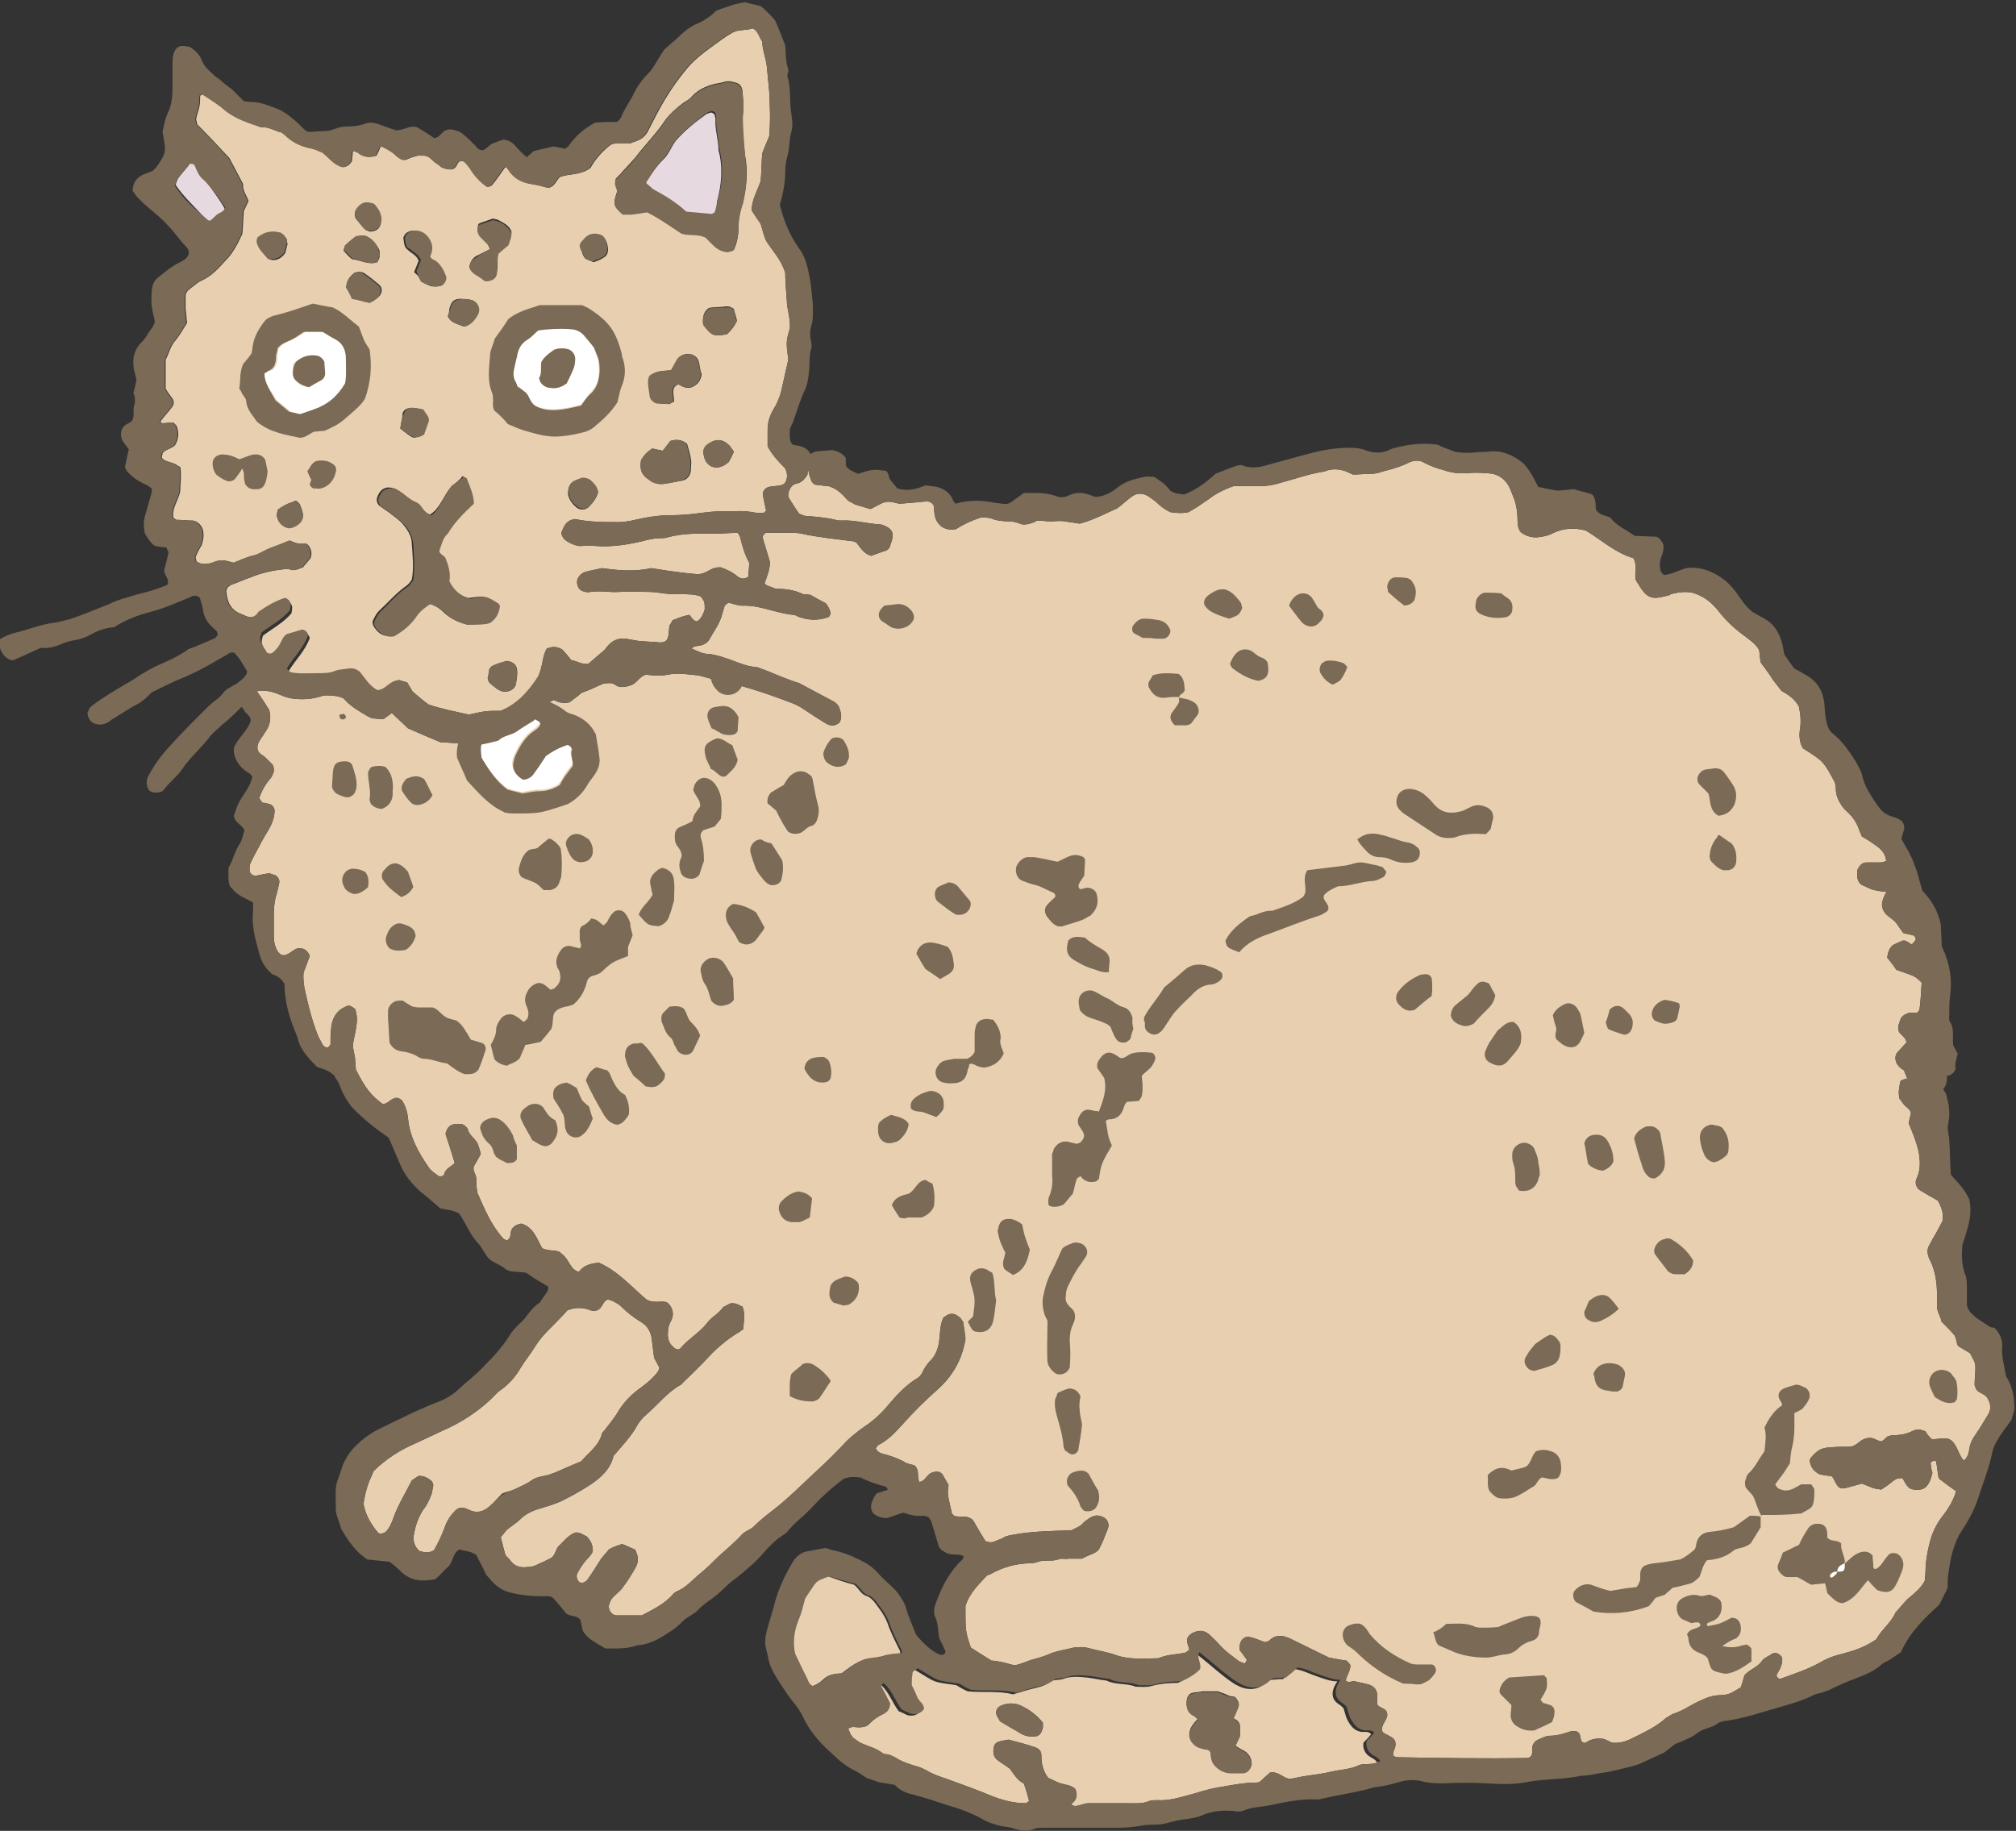 <svg xmlns="http://www.w3.org/2000/svg" width="262.9" height="238.8" style="overflow:visible;enable-background:new 0 0 262.9 238.8" xml:space="preserve">
    <rect width="100%" height="100%" fill="#333333" stroke="none"/>
    <style>
        .st0{fill:#e7cfb0}.st1{fill:#7a6a56}.st2{fill:#fff}.st3{fill:#e7d9e0}
    </style>
    <path class="st0" d="M259.2 184.6c-.5.8-1 1.7-1.5 2.4s-.8 1.3-.9 2.1c-.1.5-.2 1-.7 1.4-.7-.7-.8-1.9-1.6-2.6-.8-.6-1.7-.1-2.6-.2-.3-.3-.6-.6-.8-1-.6-.3-1.3-.3-1.8 0-.8.4-1.7.5-2.5.5-.2 0-.3.1-.5.1-.4.1-.6.7-1.1.7-.2-.1-.3-.1-.5-.2-.7-.4-1.3-.3-2 .1-.4.3-.8.7-1.4.8-.9 0-1.9 0-2.8.1-.3 0-.7.1-1 .2-.6.3-1 .7-1.4 1.2 0 .1-.1.2-.1.3.1.8.5 1.4 1.3 1.8.5.1 1 .2 1.5.2l.2.2c.2.3.3.6.5.9.3.5.6.6 1.1.5.8-.2 1.5-.4 2.2-.6l1.5.6c.3.1.7.1 1 .2l.9-.6c.4-.3.7-.6 1.1-.8.2-.1.5-.1.8-.1.1.2.3.5.4.7.1.2.3.4.5.6.2.1.5.2.7.2 1 .1 1.5-.2 1.9-1 .2-.4.3-.8.4-1.2-.1-.3-.2-.7-.2-1-.1-.4 0-.5.6-.6 0 .1.1.1.1.2.1.7.2 1.4.3 2 .1.2.2.3.4.4.6.5 1.2.9 1.9 1.4-.4 1.3-1.1 2.4-1.9 3.4-.8 1.1-1.3 2.2-1.6 3.5-.3 1.2-.5 2.4-.5 3.6 0 .4-.1.9-.1 1.2-.5.9-1.1 1.4-1.8 2-.8.6-1.3 1.4-2 2.1-.6 1.4-1.9 2.3-2.5 3.5-1.4 1-2.9 1.5-4.4 1.9-.9.2-1.8.5-2.7 1-1.7 1-3.6 1.6-5.5 2.3-.3-.1-.5-.4-.4-.6.4-.7.8-1.3.7-2.2-.4-.6-.9-.7-1.3-.5-.4.3-1 .5-1.3.9-.4.6-1 .9-1.6 1.3-.3.2-.5.4-.7.6-.2.6-.3 1.1-.5 1.6-1.4.8-1.4.9-2.5 1-.9 0-1.7.2-2.5.6-1.3.5-2.4 1.4-3.7 1.8-.3.1-.6.3-.9.5-.2.1-.3.2-.4.3-1.3 1.1-2.9 1.8-4.5 2.6-.7.3-1.5.5-2.3.4-.4-.2-.8-.4-1.1-.5-.9-.1-1.6 0-2.3.5-.2.1-.6-.1-.6-.3-.1-.2-.1-.5-.2-.8-.1-.2-.3-.4-.6-.4h-.5c-.9.3-1.8.6-2.8.6-.5 0-1 .3-1.5.5s-.8.7-.8 1.2v.5c0 .3-.1.5-.5.7-5.7.1-11.4 0-17.1-.1-.2 0-.3-.1-.5-.2-.1-.4.1-.7.2-1 .2-.6.1-1.2-.6-1.5-.3-.2-.6-.3-.9-.5-.1-.1-.2-.3-.2-.4 0-.7.6-1.2.7-1.8.1-1.1-1-.9-1.3-1.5v-.7c.1-1.2-.4-1.8-1.6-2-.4-.1-.9-.2-1.3-.3-.4-.1-.8.3-1.2-.1.1-.7.6-1.2.6-2-.1-.2-.3-.4-.5-.6-.8-.1-1.7-.3-2.3-.4-1.8-.9-3.3-1.6-4.9-2.4-1-.5-2-.7-2.9.2-.1.1-.3.1-.5.2-.7-.2-1.4-.6-2.2-.7-.2 0-.3 0-.5.1-.6.4-.7.9-.6 1.7.3.3.6.8.9 1.2-.2.5-.3.5-.5.4-.2-.1-.3-.1-.5-.2-.9-.7-1.8-1.3-2.6-2.2-.4-.5-.9-.9-1.3-1.3-.7-.6-1.4-.6-2.2-.2-.5.3-.9.7-.6 1.5.1.2.1.5.2.7-.3.2-.5.4-.7.4-1 .2-2.1.2-3.1.6-.2.1-.3.1-.5.1-1.7 0-3.5.2-5.2-.4-1.1-.4-2.4-.6-3.5-.9-.7-.2-1.4-.2-2.1-.1-1.1.3-2.2.4-3.3.9-.7.3-1.5.5-2.2.7-.7.2-1.4.6-2.2.7-.6-.1-1.1-.3-1.6-.4-.5-.1-1-.2-1.4-.2-1-.6-1.9-1.2-2.7-1.7-.7-2.1-.7-2.1-.7-5.4.5-1.7 1.7-2.8 2.8-4 .2-.1.3-.1.5-.2 1.6-.9 3.4-1.4 5.2-1.4.3 0 .7-.1 1-.2.8-.3 1.7 0 2.6-.3.4-.2.9 0 1.3-.1h1.8c.8-.5 1.7-.6 2.2-1.2.3-.6.6-1.2.8-1.8.2-.6.6-1.1.4-1.7-.2-.6-.7-.8-1.2-.9-.4-.1-.9.1-1.2.3-.3.2-.6.4-.8.6-.4.5-1 .7-1.6 1-2.5.1-5.1.1-7.7.6-.4.1-.8.1-1.2.4-.4.2-.8.3-1.2.5-.3.1-.7.1-1.1-.1-.5-.8-1.1-1.8-1.6-2.7-.8-.8-1.8-.3-2.5-.6-.1-.1-.3-.3-.3-.4-.2-1.2-.7-2.3-.4-3.6-.3-.5-.5-.9-.8-1.4-.1-.1-.2-.2-.4-.3-.5-.1-.9 0-1.2.2-.5.3-.7 1-1.4 1.1-.4-.7.1-1.6-.7-2.2-.5-.1-1-.2-1.4-.5-.8-.4-1.6-.7-2.4-.9-.5-.1-1-.3-1.2-.8.1-.1.2-.3.3-.4 1.2-.6 2.1-1.5 3-2.5 1.5-1.7 3.1-3.3 4.8-4.8 1.8-1.6 3-3.6 3.5-6 .1-.3.1-.5.1-.7-.1-.8-.2-1.4-.3-2.1-.2-.2-.3-.5-.5-.6-.7-.6-1.3-.6-2.1.1-.4.9-.4 1.9-.5 2.8-.1 1-.4 1.9-1 2.6-.5.5-.9 1-1.2 1.7-.2.4-.5.7-.9.9-1.4.9-2.5 2.1-3.6 3.4-.9 1.1-1.9 2-3.1 2.8-1 .7-2 1.5-2.8 2.4-1.3 1.4-2.7 2.7-4.1 4-1.6 1.5-3.1 3-4.9 4.4-.9.7-1.8 1.4-2.6 2.2-.4.4-1.1.6-1.5 1-1 1.1-2.1 2-3.2 3-.8.8-1.6 1.6-2.5 2.3-.9.8-1.7 1.7-2.9 2.2-.2.1-.3.2-.4.3-1.1 1.3-2.6 2-4.1 2.8h-3.3c-.6 0-1.1-.7-1-1.3.1-.3.2-.7.4-.9.4-.5.9-.8 1.3-1.3.6-.8 1.2-1.7 1.7-2.6.5-.8.5-1.6 0-2.5-.3-.1-.5-.2-.7-.3-.3-.1-.6-.3-1-.4-.6.2-1.2.4-1.7.7-.3.4-.7.8-1 1.2-.6.9-1.1 1.8-1.7 2.6-.1.2-.3.4-.6.5-.1.1-.4 0-.5 0-.4-.3-.5-.9-.3-1.2.4-.8.9-1.5 1.5-2.1.2-.3.5-.5.5-.9 0-.7-.3-1.3-.8-1.8-.5-.2-.9-.6-1.5-.5-1 .4-1.6 1.3-2.2 1.8-.4.6-.4 1.1-.9 1.5-.6.3-1.2.6-1.9.9-.4.2-.8.3-1.3.3-.8.1-1.6-.1-2.1-.8-.2-.3-.5-.5-.7-.8-.2-.7-.4-1.5-.6-2.3.4-.4.6-.9 1.1-1.2.5-.4 1-.7 1.4-1.1.7-.7 1.5-1.1 2.5-1.4 1-.3 2-.6 2.9-1 1.2-.6 2.3-1.2 3.4-1.9 1.6-1 3-2.2 3.4-4 1.1-1.3 2.3-2.5 3.1-4 .3-.5.7-1 1.2-1.4 1.5-1.3 2.7-2.9 4.5-3.9.1 0 .1-.1.2-.2 1.1-1.1 2.3-2.2 3.3-3.3 1.2-1.3 2.5-2.4 4-3.3.2-.1.4-.3.6-.4.2-1.6.2-2.4-.1-3-.4-.1-.8-.5-1.5-.4-.3.1-.6.3-1 .5-.6.9-1.6 1.3-2.2 2.2-.5.6-1.1 1.1-1.7 1.6-.6.5-1.2 1-1.7 1.6-.1.1-.2.1-.2.1h-.3c-.8-.5-1.2-1.2-1.1-2.2 0-.5.1-1 .4-1.5.2-.4.3-.8.2-1.3-.1-.4-.3-.8-.7-1.1-.4-.2-.9-.1-1.3-.1s-.9 0-1.4-.3c-1.9-1.6-3.7-3.7-6.2-4.8-1 .1-2 .3-2.6 1.2-1.2-.3-1.2-1.6-2.3-2.4-.5-.6-1.6-.2-2.5-.7-.7-1.2-1.1-2.7-2.7-3.2-.6.1-1 .3-1.3.8-.2.5 0 1.1-.6 1.4-.2-.1-.5-.2-.6-.4-1.5-1.7-2.3-3.7-3.2-5.7-.1-.2-.1-.3-.1-.5-.1-.5-.1-1-.1-1.6-.1-.5-.5-1-.3-1.5.3-.5.6-1 .9-1.6-.1-.4-.2-.7-.3-1-.2-.9-1.2-1.3-1.4-2.2 0-.1-.2-.3-.3-.4-.1-.1-.3-.2-.5-.3h-.8c-.7.1-1.1.4-1.3 1.3.4 1.2.8 2.5 1.2 3.8-.5.5-1.2.7-1.4 1.5 0 .2-.5.3-.7.2-.4-.3-.9-.6-1.2-1-1.4-2-2.6-4.1-2.8-6.6-.1-.9-.4-1.7-.8-2.3-.4-.3-.7-.4-1.1-.2-.5.2-.8.7-1.4.7-1.5-1.1-2.3-2.1-3.5-4.5 0-.4-.1-1-.1-1.5-.1-.5-.2-1-.3-1.6.2-1.6.9-3.2.3-4.8-.3-.2-.6-.5-1-.4-1.3.5-1.9 1.4-2.1 2.7 0 .4-.1.9-.1 1.3v1c0 .1-.2.3-.3.4-.1.1-.5 0-.7-.3-.2-.3-.3-.6-.5-.9-.9-2.1-1.4-4.3-1.9-6.5-.1-.7-.2-1.4-.1-2.1.3-.7.5-1.4.8-2.1-.3-.8-.9-1.1-1.6-1-.7.2-1.1.9-1.9.9-.5-.1-.7-.5-.9-.9-.2-.5-.3-1-.3-1.5v-2.9c0-1 .1-1.9.4-2.8.1-.4.2-.8.3-1.3.1-.4-.1-.7-.4-1l-.9-.3c-.6.1-1.1.2-1.6.3-.4.1-.7-.1-.9-.4-.1-.4-.1-.9.1-1.3.4-.9.9-1.7 1.3-2.5s.9-1.5 1.3-2.3c.3-.6.5-1.3.5-2 0-.3-.3-.7-.6-.8-.3-.1-.7-.2-1-.2-.1-.2-.3-.4-.4-.6.3-.9.8-1.8 1.4-2.5.2-.2.3-.4.4-.7.2-.3.1-1-.1-1.2l-.9-.9c-.3-.3-.8-.4-1-1-.1-.3 0-.8.2-1.1.2-.4.5-.7.7-1.1.7-.9.9-1.9.6-3-.5-.8-1-1.6-1.6-2.4.1 0 .1-.1.2-.1 1.2-.1 2.1.2 3 .6.9.4 1.8.5 2.7.5.8 0 1.5-.1 2.2-.3.7-.3 1.5-.2 2.3-.1.4.1.9.2 1.1.5.8.9 1.9 1.5 2.9 2.1.1.1.3.1.6.3.4 0 1 .1 1.5.1.4-.3.7-.5 1.1-.8.7.7 1.5 1.4 2.1 2 1.6.7 3 1.3 4.2 1.8 1.7.1 3.2.2 4.9.4.5-.1 1.2-.2 1.9-.4.3-.1.7-.1.9-.3.7-.6 1.6-.6 2.3-1.1.7-.5 1.4-.9 2.2-1.4.6-.8 1.3-1.6 1.9-2.3.2-.2.4-.2.7-.4.6.3 1.2.5 2.1.3.2-.2.5-.4.9-.7.3-.2.5-.5.8-.6.9-.3 1.7-.7 2.6-1.1.3-.1.7-.1 1-.1.3 0 .6.2.9.4.6.2 1.1.1 1.7-.1.8-.2 1.1-1.1 2-1.4.9.1 1.9.2 2.9 0 1.4-.3 2.7 0 4 .1.5.1 1 .3 1.5.4 3.6.7 7 1.8 10.4 3.1.6.2 1.2.5 1.8.9.9.6 1.8 1.2 2.8 1.8.6.4 1.3.5 1.9-.1.3-.6.2-1.2 0-1.7-.1-.4-.4-.8-.8-1l-4.5-2.4c-1.7-.5-3.3-1.3-5-1.9-.2-.1-.5-.2-.7-.2-1.2-.1-2.3-.6-3.4-1-.9-.3-1.7-.6-2.7-.7-.8 0-1.5-.4-2.2-.7.3-.4.7-.3 1.1-.4.5-.1 1-.4 1.2-.8.6-1.1 1.4-2.1 1.7-3.4.1-.3.2-.7.3-1 .1-.1.2-.2.5-.4.7.2 1.3.4 1.8.4 2.3-.1 4.4 1 6.7 1.2.2 0 .3.1.5.2 1.3.5 2.6.6 4 .1.1 0 .2-.2.3-.4 0-.5-.3-1-.6-1.4-.6-.3-1.3-.7-2-1.1-.4-.1-.9 0-1.2-.2-1.1-.5-2.3-.6-3.4-.6-.5-.3-1.1-.3-1.4-.7.3-.9.7-1.8.7-2.8l-.9-3c-.1-.4.1-.7.4-.8h3.1c.5 0 1 0 1.5.1 2.2.5 4.5.7 6.7 1 .2 0 .3.1.5.2.5.6.9 1.4 1.9 1.7.6-.2 1.3-.5 2-.7.1-.1.3-.2.4-.4l.3-.9c.3-1 0-1.5-.9-1.9-.2-.1-.5-.2-.7-.2-1.7-.1-3.3-.6-5-.5-.2 0-.5 0-.8-.1-1.2-.3-2.5-.4-3.8-.5-.3 0-.6-.2-.9-.3-.5-.7-.9-1.4-1.3-2-.2-.3-.1-.7 0-1 .2-.4.4-.8.9-.9.6-.1 1.1-.5 1.5-1.2 0-.2 0-.4.1-.6.1.5.2.9.4 1.4 0 .1.2.3.4.5.7.1 1.5.2 1.8.2 1.4.4 2 1.3 2.6 1.9.3.2.6.3.9.5.7.2 1.3.4 2 .6.7-.3 1.2-.7 1.9-.9.8-.2 1.5.2 2 .2 1.3-.1 2.4-.2 3.4-.3.4 0 .7.1 1 .6 0 .3 0 .7.1 1.2.1.6.4 1.1.9 1.5.5.3 1.1.5 1.9.3.9-.6 2-1.1 3.2-1.5.4 0 .9 0 1.3.1.7.3 1.5.4 2.3.4.5 0 1 .1 1.5.3.4.2.9.1 1.3 0 .3-.1.7-.2.9-.4.6 0 1.2.1 1.8.1.6 0 1.2-.1 1.8 0 .7.1 1.4.2 2 .3 1.9-.5 3.5-1.4 4.9-2 .8-.6 1.4-1.2 2-1.6.6-.4 1.3-.4 2 0 .4.3.9.6 1.2.9.5.5 1.1.9 1.7 1.2.7.1 1.5.2 2.4 0 .3-.2.7-.4 1-.6.5-.3 1-.7 1.5-1 1-.8 2.2-1.4 3.4-1.8h3.4c.9 0 1.7-.1 2.6-.4 1.9-.5 3.8-1.2 5.8-1.5 1.2-.5 2.4-.3 3.5.3.1 0 .2 0 .2.1.8 0 1.6-.1 2.4-.1.5 0 1-.1 1.5-.3 1.2-.3 2.3-.6 3.5-1.2.7-.3 1.4-.3 2 .1.8.4 1.6.7 2.4.9 1.1.4 2.2.5 3.3.4 1.1-.1 2.3 0 3.2.1 1.1.3 1.8 1 2.2 1.9l.6 1.5c.3.9.4 1.9.4 2.8 0 .5.1 1 .4 1.4.9.7 1.8.8 2.8.6.5-.1 1-.2 1.5-.5 1.3-.6 2.7-.7 4.2-.3 2 1.2 3.8 2.9 6.2 3.6.6 1.1.1 2 .3 2.8.1.2.2.4.3.5 1.2 2.1 1.9 2.1 3.8 1.6.2 0 .3-.1.5-.2 1.1-.3 2.2-.4 3.1-.1 1.4.5 2.3 1.3 3.1 2.3 1 1.3 2.2 2.4 3.6 3.4.6.5 1.3.9 1.7 1.7.1.5.1 1.1.2 1.6.5.7.9 1.2 1.3 1.8.4.7.9 1.2 1.4 1.9.9.5 1.8 1.1 2.3 2.1.2 1 .3 2 .1 3.1-.1.8 0 1.6.4 2.3 2.7 1.7 2.7 1.7 4.2 4.5 0 .2.1.5.1.7 0 .7.2 1.4.6 2 .2.4.5.7.8 1 .8.7 1.4 1.6 1.7 2.6.1.2.2.5.3.7.7.4 1.3.8 2 1.3.4.3.8.7 1 1.2.1.2.1.5.2.7-.3.1-.5.2-.8.2h-1.8c-.6 0-.9.4-1.2 1v.7c0 .7.3 1.2 1 1.4.4.2.8.4 1.2.5.5.1 1 .2 1.6.2-.2.4-.4.8-.5 1.2-.2.6 0 1.2.4 1.7.4.4.8.6 1.2 1 .4.4.7 1 1.1 1.5.4.1.9.2 1.3.3.2.1.4.4.3.6-.1.2-.3.4-.5.6-.4-.2-.7-.6-1.2-.5-.5.2-.9.4-1.3.6-.5.5-.6 1-.7 1.6.4.5.8 1 1.2 1.6.6.2 1.1.4 1.7.6.6.2 1.1.5 1.6 1.1-.1 1.1-.1 2.3-.3 3.5 0 .1-.2.3-.3.4h-1c-.4.1-.8.3-1.1.7-.2.6-.5 1.1-.3 1.7.3.6 1 .8 1 1.5-.4.4-.8.9-1.2 1.3-.3.4-.3 1 0 1.5.2.3.4.5.7.7.1 0 .1.1.2.1.1.4.3.7.4 1.1-.2 0-.5.1-.7.2-.1 0-.1.1-.2.2-.1.7-.3 1.3-.1 2.2.2.2.4.6.7.9.3.3.7.5.8 1-.1.4-.2.8-.3 1.3.5 1.2 1 2.4 1.3 3.7.2 1.2.3 2.4-.3 3.6-.2.5 0 1.1.4 1.4.8.5 1.7 1 2.4 1.4.5.9.8 1.7.6 2.7-.2.4-.5.9-.8 1.5-.3.5-.6 1-.9 1.6-.3.5-.3 1-.1 1.5 0 .2.1.3.2.5.7 1.4.9 3 .9 4.6v1.7c.2.7.5 1.2.6 1.7.7.7 1.3 1.3 1.7 1.8.3.6.2 1.1.5 1.4l1.5.9c.7 1.3.7 1.3.7 2s-.1 1.4-.1 2.1c0 .2.1.3.2.6.3.5 1.2.6 1.5 1.2.6 1.1.3 1.7 0 2.2z"/>
    <path class="st1" d="M69.4 90.7c1.5.6 3.1 1 4.4 2.1.3.2.6.3 1 .4 1.3.5 2.3 1.3 2.9 2.6.2 1.1.4 2.3.5 3.3 0 1.4-.9 2.2-1.5 3.1-.6 1.1-1.4 2-2.7 2.7-.1 0-.3.1-.6.2-3.1 1-3.1 1-6.4 1-.3 0-.7 0-1-.1-.1 0-.2 0-.3-.1-2-.9-3.3-2.5-4.8-4.1-.4-1-.9-2-1.3-3-.1-1 .1-1.9.5-2.9.8-1 1.8-2 2.9-2.9.6-.6 1.4-1.1 2.2-1.4.7-.3 1.4-.6 2.2-.6.7-.1 1.3-.2 2-.3zm-1.2 11c-.6-.2-1-.7-1.2-1.3-.2-.6 0-1.2.2-1.8.6-1.3 1.3-2.5 2.5-3.3.2-.1.4-.3.6-.5.1-.1.1-.3.2-.4-1.1-.9-2.4-.8-3.7-1.2-.4.4-.7.8-1 1.2-.6.3-1.2.7-1.7.9-1.4 1.9-1.4 1.9-1.2 3.7.9 1.5 1.8 2.9 3.3 4 .7.2 1.3.3 1.9.5.8-.1 1.5-.3 2.2-.3 1 0 1.9-.3 2.7-.8.2-.4.5-.9.8-1.3l.9-1.2c.1-.8-.4-1.4-.1-2.1.1-.2-.4-.4-.6-.4-.9.3-1.8.7-2.7 1.4-.4.6-.9 1.4-1.5 2.2-.4.3-.9.7-1.6.7zM77.1 119.8c.9.1 1.1.6 1.6.9.2-.2.4-.3.5-.5.2-.4.4-.8.7-1.1.4-.5 1.2-.5 1.6 0 .3.4.6.9.7 1.4v.3l.3 1.2-.6 1.5v1.2c-2.1.8-2.1.8-3.6 2.2-.2.1-.4.2-.7.3-.6.1-1 .4-1.1 1-.3 1.2-.9 2.1-1.7 2.8-.8.4-1.8.2-2.5 1.1-.3.5-.1 1.3-.4 2.1-.3.4-.8 1-1.4 1.7-.6.1-1.3.3-2 .4-.2.6-.5 1.1-.7 1.7-.5.6-1.2.7-1.7 1-.6-.1-1.1-.3-1.6-.8-.2-.6-.3-1.2-.5-1.9.3-.6.7-1.2.7-2 0-.5.3-1 .6-1.4.4-.6 1.3-.8 1.9-.4.4.2.7.5 1.1.8.2-.2.4-.3.5-.5.2-.5.1-1-.1-1.5-.3-.6-.3-1.2 0-1.8.3-.7.8-1.1 1.5-1.3.7 0 1.1.5 1.6.9.2-.1.5-.1.6-.3.6-.5.8-1.1.6-1.9 0-.2-.1-.3-.2-.5-.5-.9-.2-1.7.3-2.4.3-.5.8-.7 1.3-.6l1.2.3c.4-.4 0-.8 0-1.2v-1.2c.1-.2.1-.4.3-.5.6-.3.9-.6 1.2-1zM143.3 153.8c-.1.1-.3.2-.4.3-.8.2-1.5 0-2-.7-.3.2-.5.3-.5.4-.2.6-.3 1.2-.5 1.9-.4.4-.8 1-1.2 1.4-.6.3-1.2.4-1.8.2-.1 0-.2-.3-.2-.4 0-.3 0-.5.1-.8.4-.9.5-1.8.4-2.8v-2.8c.1-.2.2-.4.2-.6.5-.9 1.3-1.2 2.2-.9.3.1.5.1.8.2.2-.1.4-.1.5-.2.5-.5.6-.9.3-1.4-.2-.4-.5-.7-.6-1-.1-.5 0-.8.2-1.1.3-.6.8-.9 1.5-.7.2 0 .3.1.5.1s.3 0 .5.1c.5-1.4 1.1-2.7.7-4.4-.3-.4-.6-.9-.9-1.3-.1-.6.1-.9.4-1.3.6-.8 1.2-.9 2-.4.2.1.4.3.6.4.6.1.9-.4 1.5-.6.7-.2 1.6-.2 2.5-.1.4 0 .7.6.5 1-.1.3-.3.6-.5.9-.4.4-.8.7-1.2 1.1 0 .4.1.9.1 1.3s0 .9-.1 1.3c0 .2-.2.4-.4.7-.5 0-1 .1-1.5.1-.3.2-.4.6-.5.9-.3.9-.9 1.4-1.9 1.4-.1 0-.3.1-.4.2l.3 1.8c.1.5.3 1 .5 1.4-1.4 2.4-1.4 2.4-1.7 4.4zM229.6 197.6v1.6c-.5.8-.9 1.5-1.3 2.1-.5.4-.9.5-1.3.6-.3.1-.7.1-1 .4-1 .8-2.1 1.1-3.4 1.2-.6.7-.7 1.6-1 2.2-.5.5-.9.8-1.4.9-.8.2-1.5.4-2.1.5-.4.4-.7.6-1 .9l-1.2.4c-.2.3-.6.8-.9 1.1-2.4.9-4.8 1.1-7.2.7-.7-.4-1.4-.8-2.2-1.2-.5-.3-.6-1.2-.2-1.6.6-.6 1.3-.9 2.1-.7.8.3 1.6.6 2.5.8l1.8-.3c.5-.1 1-.1 1.6-.2.2-.2.3-.4.4-.7.1-.1.1-.3.1-.5-.1-1.5.5-1.7 1.8-1.9 1.1-.1 2.2-.3 3.4-.5.7-.3 1.3-.8 1.9-1.3.1-.2.2-.5.2-.7.2-1 .8-1.5 1.8-1.6 1-.1 2.1-.3 3.1-.6l2.1-1.5c.5 0 .9 0 1.4.1v-.2zM240.6 203.9c.6-.5 1.1-1.1 1.9-1.4.6-.2 1.2-.2 1.7.4 0 .5.1 1 .1 1.5 0 .2.2.3.4.2.2-.1.4-.3.6-.5.3-.4.6-.9.9-1.2.2-.3.6-.4 1-.3.3 0 .8.5.9.9.2.5.1 1-.1 1.5s-.4 1-.6 1.4c-.5 1-.9 1.6-2.6 1-.4-.4-.8-.8-1.2-1.3-1 1.1-1.7 2.5-3.3 3-.3 0-.6-.1-.9-.3-.4-.3-.8-.7-1.1-1-.1-.5-.2-.9-.3-1.3-.6.1-1.2.1-1.8.2-.6-.3-1.2-.7-1.8-1h-1.3c-.4 0-.6-.2-.9-.5-.3-.3-.5-.7-.3-1.2s.4-.9.6-1.5c.7-.3 1.4-.7 2.1-1 .3-.7.7-1.4 1.1-2 .3-.6 1-.9 1.8-.7.4.1.6.4.7.7.1.3.1.7.1 1.1.2.1.4.3.6.3.3.1.7 0 1.2.4-.1-.2 0-.1 0 0-.1.9.5 1.7.5 2.6-.5.2-.9.5-1 1.1-.3 0-.6 0-.9.3 0 .1-.1.2-.1.2 0 .2.2.3.3.1.2-.2.5-.4.6-.7 1 .1 1.1 0 1.1-1zM229.7 197.7c-.5-.8-.7-1.8-1.1-2.6-.3-.4-.7-.7-1-1.2 0-.3-.1-.5 0-.8.1-.3.2-.7.4-.9.9-.8 1.4-2 2.1-2.9.1-1.1.3-2.1 0-3.1.6-1.2 1.2-2.2 2.3-2.9 0-.6-.8-.9-.3-1.8.4-.4.4-.4 2.1-.9.5 0 1 .3 1.4.5.1.1.2.3.3.4.1.2.1.5.1.7-.2.7-.6 1.1-1 1.6-.4.2-.7.4-1 .5v1.9c0 .9-.1 1.7-.3 2.6-.2.7-.2 1.4-.3 2.1-.3.4-.6 1-1 1.5l-.9 1.2c.2.4.4.6.8.7.5.2 1 .1 1.5-.1.4-.2.7-.4 1.1-.6h1.3c.1.2.4.5.4.7 0 .7 0 1.4-.2 2-.1.2-.2.3-.3.4-.4.3-.9.5-1.2.7-1.8.2-3.4.2-5.1.2l-.1.1zM61.4 135.6c.6.2 1.1.3 1.6.5.4.3.4.8.2 1.2-.2.7-.5 1.5-.8 2.2-.5.7-1.2.6-1.8.6-.9-.3-1.6-.9-2.3-1.4-1-.1-2-.6-3-.6-.2 0-.5-.1-.7-.2-.7-.5-1.6-.7-2.4-.8-.6-.1-1.1-.5-1.4-1.1-.1-1.1-.1-2.1-.2-3.1v-1c0-.4.2-.8.6-1.1.3-.2.4-.3 1.3-.3.4.3.8.5 1.3.8.2 0 .5.1.7.1h1.9c.8.2 1.1 1 2 1.4.3.1.7.2 1.1.3.8.5 1.3 1.5 1.9 2.5zM180.3 113.1c.2.2.3.4.5.6-.1.4-.3.7-.6.8-.4.2-.8.4-1.2.4-1.6.1-3 .7-4.5.7-.7.3-1.3.6-1.7 1-.2.2-.3.5 0 .9.1.2.3.4.4.7.1.2 0 .6-.2.7-.3.2-.6.4-.9.5-2.2.7-4.4 1.6-6.6 2.4-1.5.5-2.9 1.2-3.9 2.4-1.6-.6-1.6-.6-1.8-1.5.7-1.4 1.9-2.3 3.2-3.2.9-.1 1.8-.8 2.9-.7 1.4-.5 2.8-.9 4-1.8.1-.1.2-.3.3-.5.2-.9-.4-2 .3-3 1.6-.2 3.2-.4 4.9-.6.8-.1 1.5-.5 2.3-.4.7.1 1.4.3 2 .4.1.1.4.1.6.2zM137.9 112.4c.5-.2 1-.5 1.5-.7.7-.3 1.3-.2 1.9.1.1.2.2.2.2.3 0 .7-.1 1.4-.1 2.1-.2.3-.5.7-.7 1.1-.1.2-.1.5.2.7.2-.1.5-.1.7-.2.6-.1 1.3.3 1.4.8.3 1 .1 1.9-.6 2.6-.1.1-.2.3-.4.3-.3.2-.6.4-.9.5-.8.3-1.6.5-2.5.8-.2.1-.5 0-.7 0-.7-.3-1-.8-1.4-1.3-.3-.4-.3-1.1 0-1.4.3-.4.7-.7 1.1-1.1.1-.3-.1-.5-.3-.6-.8-.3-1.5-.8-2.4-1-.5-.1-1-.3-1.5-.5-.7-.2-1-1-.9-1.7.1-.6.8-1.3 1.4-1.4h1c1.2.2 2.1.4 3 .6zM224.6 214.7c.9.2 1.6.2 2.3 0 .2-.1.5-.1.8-.2.2 0 .7.4.7.6v1.6c-1 .7-2 1.4-3.2 1.6h-.3c-2-.4-1.7-.5-2.2-2-.3-.4-.8-.6-1.3-.8-.7-.3-1.1-.8-1.2-1.6 0-.3-.1-.5-.2-.7.3-.8 1.2-.7 1.7-1.1.1-.3-.1-.5-.4-.5-.3 0-.5.1-.8.1-.3-.2-.7-.3-1.1-.5-.7-.4-1-1.6-.5-2.3.1-.2.4-.4.6-.5.6-.3 1.3-.5 2-.3.5.2 1-.1 1.5-.1.2.1.3.1.5.2.5.2 1 .5 1 1.1.1.8-.2 1.6-.9 2-.3.2-.6.2-.9.4-.2.1-.1.3 0 .4 1.6-.3 1.6-.3 3.1-1.1.7 0 1.1.4 1.2 1.1.1.7-.1 1.2-.6 1.6-.6.2-1.1.5-1.8 1zM139.5 178.4c-.2.4-.5.7-.9.8-.3.1-.7.1-1-.1-.4-.3-.8-.7-1-1.4-.1-1.7 0-3.5 0-5.4-.1-.3-.3-.6-.4-.9-.2-.7-.3-1.4-.2-2.1.2-1.1.5-2.2 1-3.2.5-.9.9-1.9 1.5-3.2.2-.3.9-.6 1.5-.8.3-.1.7 0 1 .1.7.3 1 1.1.6 1.7l-.6.9c-.7.9-1.2 1.9-1.7 2.9-.2.4-.3.8-.3 1.3-.1.4 0 .9.3 1.2.1.1.2.3.4.4.5.5.6 1 .4 1.7-.1.2-.1.3-.2.5-.3.6-.4 1.3-.4 2 .1 1.3.1 2.4 0 3.6zM188.6 211.8c1.3 0 2.6-.2 3.8.4.3.1.7.1 1 .1.6 0 1.2 0 2-.1.9-.4 2-.8 3-1.2.6-.2 1.2-.3 1.8-.2.2 0 .5.2.6.3.3.7-.1 1.2-.1 1.8 0 .5-.4 1-.9 1.1-.7.2-1.3.5-1.8 1s-1.2.8-1.9.8c-.8.1-1.5.4-2.3.4-1.4 0-2.8-.2-4.1-.7l-2.1-.9c-.5-.5-.4-1.1-.7-1.7.6-.2 1.2-.6 1.7-1.1zM193.8 108.8c-1.4-.1-2.7-.1-4 .4-.3.1-.7.1-1 .1-.5 0-1-.1-1.5-.4-1.4-.9-2.7-1.8-4.1-2.7-.2-.1-.4-.3-.6-.5-.5-.5-.6-1-.4-1.7.2-.7.8-1.1 1.6-1.1.7 0 1.4.3 1.9.7.5.4.9.8 1.3 1.3.8.9 1.8 1.4 3.6.9.1 0 .7-.3 1.3-.6.7-.3 1.3-.2 2 .1.6.3.9.8.8 1.5-.1.4-.2.8-.3 1.3-.1.2-.4.4-.6.7zM90.3 107.1c.1-.9.6-1.3 1-1.9.1-.9-.7-1.4-.9-2.2.1-.2.1-.5.2-.7.8-1.3 1.9-.9 2.6-.1.6.8.9 1.7.9 2.7 0 .6 0 1.2-.1 1.9-.2.3-.5.6-.8 1-.5.2-1 .3-1.5.5-.3.3-.4.6-.3 1 .3.9.4 1.9.4 3-.2.5-.4 1.2-.6 1.8-.5.6-1.1.6-1.7.4-.5-.2-.7-.5-.8-1-.2-.6-.1-1.2.2-1.8 0-.6-.3-1-.6-1.4-.3-.4-.3-.8-.3-1.3s.2-.9.6-1.1c.7-.3 1.2-.5 1.7-.8zM183 219.6c-2.4-1-4.4-2.4-6.1-4.1-.4-.4-.8-.6-1.2-.9-.4-.4-.6-.9-.6-1.4 0-.5.3-1 .8-1.2.5-.2 1-.3 1.5-.2.6.3.9.8 1.2 1.3 1.4 1.7 3.2 2.9 5.2 3.8.4.2.8.2 1.3.2h1.6c.4 0 .7.7.5 1-.2.4-.5.7-.8 1-.2.2-.6.3-.9.5-.2.1-.5.1-.8.1-.6-.1-1.2-.1-1.7-.1zM104.2 108.7c-.4.1-.9.1-1.4-.2-.6-.8-1.1-1.8-1.6-2.8-.4-.3-.8-.7-1.1-.9-.1-.6.1-1 .4-1.4.5-.3 1.1-.7 1.7-1 .3-.5.6-1.1 1.1-1.4.5-.4 1.1-.5 1.7-.3.3.1.6.4.8.5.1.3.2.4.2.6.2 1.1.4 2.2.7 3.3.1.4.1.9 0 1.3-.1.5-.3 1.1-.8 1.3-.7.1-1 .8-1.7 1zM202.4 224.6c-.9.5-1.7.8-2.3 1.1-.9.1-1.6-.1-2.2-.5-.6-.3-.9-.9-.9-1.5 0-.4.1-.8.1-1.3l-1.4-1.4c-.3-.4-.1-.8.1-1.2.2-.4.5-.7 1-1 1.4-.1 3-.2 4.5-.3.2.1.3.3.4.4.1 1.3.1 1.3-.8 2.8.1.1.2.3.3.4.3.1.7.2 1 .3.4.2.6.6.5 1.1 0 .3-.1.6-.3 1.1zM149.2 132.7c.7-1.4 1.9-2.6 2.6-3.9 1-.8 1.9-1.6 2.7-2.3.8-.7 1.7-.8 2.7-.6.7.2 1.3.4 1.9.8.4.2.4.8.1 1.1-.3.3-.7.5-1.1.6-1.1 0-2 .6-2.7 1.4-.7.7-1.4 1.3-2 2-.6.6-1 1.4-1.5 2.1-.2.3-.4.6-.7.8-.4.3-.8.3-1.2.1-.4-.2-.7-.5-.7-1v-.5c-.2-.2-.1-.3-.1-.6zM197.1 191.8c.8-.2 1.4-.3 1.9-.5.7-.5.7-1.4 1.3-2 .7-.3 1.4-.2 2 0 .6.2 1 .6 1.2 1.3.1.7.2 1.4-.2 2 0 .1-.1.1-.2.2-.7.3-1.4 0-2-.1-.5.2-.6.7-1 1.1-.7.4-1.5 1-2.4 1.4-.7.3-1.5.3-2.3.2-.5-.2-.9-.6-1.2-1-.3-.7-.1-1.4-.2-2 1-1 1.9-1.2 3.1-.6zM130.9 137.4c-.5 1.1-1.3 1.6-2.3 1.8-.3.1-.7 0-1-.1-.4-.1-.7-.5-1.2-.3 0 .2-.1.5-.2.7-.2 1.3-.8 1.8-2.1 1.8-.3 0-.7 0-1-.1-.9-.1-1.4-1.2-.9-2 .3-.5.6-.8 1.2-.9.3-.1.7-.1 1-.2h1.7c.5-.2.8-.5 1-.9v-2.1c0-.3 0-.7.1-1 .1-.8.7-1.2 1.5-1.2.3 0 .5.1.8.1.6.7 1 1.5 1 2.4-.2.6.1 1.2.4 2zM70.9 116.1c-.3-.3-.6-.6-1-.9-.6-.3-1.3-.5-1.9-.8-.4-.5-.4-.9-.3-1.3.2-.7.4-1.5 1.1-2.1.3-.3.8-.2 1.3-.4.4-.4 1-.8 1.4-1.2h.3c.2.1.4.3.6.4.2.2.5.5.7.8.2 1.2.2 2.4.1 3.6 0 .3-.2.6-.3 1-.2.5-.6.8-1.2.9h-.8zM147.8 134.2c-.2.5-.3.9-.4 1.3-.5.6-1 .6-1.6.3-.5-.5-.7-1.2-1-1.9-.2-.1-.3-.3-.6-.4-.6-.3-1.3-.5-1.9-.7-.6-.2-1.1-.5-1.5-1.1 0-.2-.1-.5-.1-.7-.1-.4 0-.9.2-1.2.3-.4.8-.7 1.5-.6.7.2 1.4.8 2.2 1.1.7.4 1.2.9 2 1.1.6.2.9.7 1.1 1.4-.1.5 0 .9.1 1.4zM76.4 140.9c.3-.8.7-1.4 1.4-1.7.4.1.9.3 1.4.4.1.2.3.3.3.4.1.2.2.5.3.7.4.9.9 1.7 1.7 2.1.5.9.6 1.8.5 2.6-.4.6-.8 1.2-1.5 1.3-.8-.1-1.3-.6-1.7-1.2-.8-1.4-1.7-2.9-2.4-4.6zM83.3 119.3c.3-1 1.3-1.6 1.8-2.6-.1-.4-.2-.9-.3-1.4-.1-.5.1-1 .5-1.4.3-.3.6-.6 1.1-.7.9.2 1.5.8 1.5 1.8.1.8 0 1.6 0 2.5-.2.5-.3 1.2-.6 1.9-.2.7-.7 1.2-1.4 1.4-1.4-.1-1.4-.1-2.6-1.5zM137.9 181.7c.6-.3 1.1-.5 1.5-.6.8 0 1.2.4 1.5 1-.1.6-.2 1.2-.1 1.8 0 .6.2 1.2.3 1.9-.1 1.1-.3 2.3-.5 3.4-.3.5-.7.6-1.1.4-.2-.1-.4-.3-.6-.4-.1-.2-.2-.4-.2-.5-.1-1.4-.5-2.7-.9-4.1-.2-.7-.3-1.4-.2-2.1.1-.2.2-.4.3-.8zM126.2 172.4l.7-.7c.3-2.3.3-2.3-.3-4.3 0-.2-.1-.3-.1-.5 0-.5.1-.8.5-1.1.5-.4 1.1-.5 1.7-.2.2.1.4.3.7.4.4 1.2.2 2.4.5 3.6-.1.9-.2 1.9-.4 2.8-.3 1-1 1.5-2.2 1.3-.2 0-.5-.2-.6-.4-.2-.3-.3-.6-.5-.9zM75.2 141.9c.3.7.5 1.2.7 1.6.3.3.6.6.9.8.2.6.3 1.1.5 1.6-.2.5-.4 1-.7 1.4-.2.4-.6.7-.9.9-.7.4-1.7 0-1.9-.8 0-.1-.1-.2-.1-.3-.1-.7 0-1.4-.4-2-.3-.6-.7-1.2-1.1-1.8-.1-.4-.1-.9.1-1.3.4-.5.9-.7 1.6-.8.5.2.8.4 1.3.7zM133.3 159.7c.1.5.2 1.1.4 1.7.2.6.4 1.1.6 1.6-.3 1.4-.7 2.7-2.2 3.3l-.9-.6c-.3-.2-.4-.5-.4-.9s.2-.8.3-1.4c-.2-.4-.4-.8-.6-1.3-.2-.5-.3-1-.4-1.5 0-.2.1-.4.1-.5.2-.9.7-1.2 1.7-1.1.4.1.9.3 1.4.7zM224.1 106.4c-1.2-.7-1-1.8-1.3-2.9l-1.2-1.2c-.6-.7 0-1.7.7-1.9.4-.1.9-.1 1.3-.2.4 0 .9.1 1.2.5.4.5.8 1.1 1.2 1.7.5.8.5 1.6.2 2.5-.4.9-1.1 1.4-2.1 1.5zM177 109.5c.8-.7 1.7-.9 2.7-.7.5.1 1 .2 1.5.4.8.2 1.6.6 2.5.7.4.1.8.3 1.1.6.6.4.4 1.5-.2 1.8-.2.1-.5.2-.7.2-.8.1-1.6 0-2.3-.3-.6-.3-1.1-.4-1.7-.4-.7 0-1.3-.3-1.8-.9-.5-.5-.8-.9-1.1-1.4zM92.8 130.6c-.3-.7-.4-1.6-.9-2.3-.3-.4-.4-1-.5-1.5-.2-.6.3-1.4.9-1.7.7-.4 1.7-.1 2.1.5.4.6.8 1.3 1.2 2 0 1 .1 1.9.1 2.8-.4.6-1 .7-1.6.8-.5 0-.9-.2-1.3-.6zM103 182.1c0-1-.1-2 .2-2.9.5-.5 1.1-.9 1.5-1.3.6-.2 1-.1 1.4.1.8.5 1.5 1.1 2.1 1.9.1.1.1.2.1.3-.5.7-.9 1.4-1.4 2.1-.2.3-.6.4-.9.5-.9 0-1.9-.1-3-.7zM194.2 128.3c.2.4.5 1 .8 1.5-.1.6-.4 1.2-.8 1.6-.7.7-1.5 1.5-2 2.1-.7.4-1.2.4-1.7.2-.6-.2-1.1-.5-1.3-1.2 0-.4.1-.8.4-1.2l.2-.2c.5-.4 1.1-.9 1.6-1.3.4-.4.7-1 1.2-1.4.3-.4.9-.5 1.6-.1zM87.3 131.3c.8-.1 1.3-.1 1.8.2.5.5.5 1.4 1.1 1.9.5.5.9 1 1.1 1.7-.3.6-.6 1.3-.9 1.9-.4.8-1.5.7-2 .1-.2-.3-.3-.6-.5-.9-.1-.3-.2-.7-.5-.9-.6-.5-.8-1.3-1.1-2-.1-.4-.1-.9.2-1.2l.8-.8zM83.8 136.1c1.2 1.1 1.9 2.6 2.9 3.9.1.7-.3 1.1-.8 1.5-.5.4-1.1.3-1.7.2-.5-.5-1-.9-1.6-1.4-.3-.5-.6-1-.8-1.5-.1-.3-.2-.7-.3-1 0-.8.2-1.5 1.2-1.7h.5c.2-.1.4-.1.6 0zM117.3 158.8c-.4-.6-.7-1.1-1-1.6.4-1.1 1.4-1.3 2.2-1.5.9-.5 1.1-1.7 2.2-1.8.3.2.5.3.9.5.3 1 .3 2 .2 2.9-.3.8-.9 1.2-1.6 1.5h-1.9c-.3.2-.6.1-1 0zM213.1 148.5c.2-.8.8-1.2 1.4-1.5.2-.1.5-.1.8-.1.5 0 1.1.5 1.2.9.2 1.2.5 2.4.6 3.6.1 1-.3 1.7-1.1 2.2-.3.2-.7.1-1-.1-.2-.2-.4-.4-.5-.6-.2-.3-.3-.6-.4-1-.4-1.1-.7-2.3-1-3.4zM67.4 149.4v1.8c-.3.5-.8.5-1.3.5-.2-.1-.5-.3-.8-.4-.2-.1-.4-.3-.6-.4-.1-.2-.2-.3-.3-.5-.1-.5-.3-1-.7-1.3-.6-.5-.9-1.2-1.1-2 .1-.7.6-1 1.2-1.2.5-.2 1-.1 1.5.2.7.5 1.2 1.2 1.6 2 .1.5.3.9.5 1.3zM96.4 122.9c-.3-.5-.5-1-.8-1.4-.3-.4-.6-.9-.8-1.3-.3-.9-.2-1.8.8-2.3 1.1.1 2.1.5 3 1.1.4.7.8 1.4 1.1 2-.1.2-.2.4-.3.5l-.9 1.2c-.6.5-1.2.7-2.1.2zM195.3 134.4c.6-.4 1.1-1.2 2.1-1.1 1 .7 1.1 1.7.9 2.8-.3.8-.9 1.4-1.5 2.1-.7.9-1.4 1-2.5.4-.6-.3-.8-.9-.6-1.5.1-.2.2-.5.3-.7.3-.6.8-1.2 1.3-2zM72.4 146.1c.4.9.4 1.5.1 2.2-.3.5-.6 1.1-1.3 1.2-.6 0-1.1-.4-1.8-.8-.4-.8-1-1.7-1.4-2.6-.3-.6-.1-1.2.5-1.6.1-.1.3-.2.4-.3.7-.4 1.7-.3 2.1.5.3.5.7 1.1 1.4 1.4zM200.8 153.2c-.1.4-.2.5-.2.7-.4 1.1-1.2 1.6-2.5 1.4-.1-.2-.3-.4-.4-.6-.1-.2-.1-.5-.1-.8 0-.8 0-1.5-.3-2.3-.1-.3-.1-.7-.1-1 0-.7.5-1.3 1.2-1.5.6-.2 1.5.2 1.7.8.2.5.5 1.1.5 1.7.1.5.2 1 .2 1.6zM144.5 126.8c-.8.1-1.5-.3-2.2-.5-.7-.2-1.4-.6-2.1-1-.9-.5-1.2-1.1-1-2.1 0-.2.1-.3.1-.5.6-.7 1.4-.5 2.2-.4.3.3.7.6 1.2.9.4.3.9.5 1.3.8.4.3.7.7.7 1.3 0 .4-.1.8-.1 1.3.1.1 0 .2-.1.2zM100.6 110c.6.9 1 1.6 1.4 2.2.2.9.1 1.7-.1 2.5-.1.6-1.1 1-1.7.6-.2-.1-.4-.3-.6-.5-.1-.1-.2-.3-.3-.4-.3-.3-.5-.7-.7-1-.3-.8-.5-1.4-.7-2.1-.3-1 .6-1.9 1.4-1.8.4.3.8.4 1.3.5zM202.5 132.4c.4-.8.9-1.1 1.5-1.4.5-.3 1.2-.1 1.6.4.2.3.4.6.5.9.2.8.3 1.5.5 2.4-.1.3-.3.7-.5 1.1-.4.8-1.2 1-2 .6-.5-.2-.8-.6-1.1-.8-.4-.6.1-1.1-.1-1.7-.2-.5-.3-1-.4-1.5zM122.6 127.7c-.7-.5-1.3-.9-1.9-1.3-.4-.6-.8-1.3-1.2-2 .1-.2.1-.5.3-.7.5-.7 1.2-.9 2.1-.7.6.1 1.1.3 1.7.5.6.7.7 1.5.8 2.4 0 .5-.2.8-.6 1.1-.3.2-.7.4-1.2.7zM220.8 164.4c0 .9-.5 1.4-1.1 1.8h-1c-.3 0-.5 0-.7-.1-.2-.1-.4-.2-.5-.3-.5-.7-1.1-1.4-1.6-2.1-.3-.4-.2-.8 0-1.2.3-.5.7-.8 1.2-.9.2-.1.5-.1.8 0 1.2.7 2.2 1.6 2.9 2.8zM186.7 127.6c.1.7.1 1.5 0 2.3-.8.6-1.5 1.2-2.2 1.8-.8.3-1.4 0-1.9-.5-.6-.5-.7-1.2-.3-1.8.7-1 1.7-1.7 2.8-2.2.2-.1.3-.1.5-.1.5-.1.9 0 1.1.5zM49.8 105.5c-.5 0-1-.2-1.4-.6-.1-.2-.2-.4-.2-.7.2-1.1-.2-2.2-.2-3.4 0-.2.3-.8.6-.8.3-.1.7-.1 1-.1.2 0 .5.1.6.1.4.3.5.6.7.9.3.7.4 1.5.3 2.3.1 1-.3 1.9-1.4 2.3zM95.5 97.2c.2.6.5 1.3.7 1.9-.2 1-.9 1.5-1.5 2.1-.1.1-.3.1-.5.1-.6-.2-.9-.8-1.5-1-.2-.6-.6-1.1-.7-1.7-.3-1.2 0-1.6 1-2.1.2-.1.3-.1.5-.2.8 0 1.3.6 2 .9zM200.2 175.3c.6-.4 1.2-.9 1.9-1.2.5 0 .8.3 1.1.7.2.2.3.5.3.7 0 .4 0 .9-.1 1.3-.1.6-.5 1.1-1.1 1.3-.7.3-1.5.5-2.2.7-.2 0-.5-.1-.7-.2-.6-.5-.8-1.2-.3-1.8.3-.6.7-1 1.1-1.5zM224.6 147.1c.8 1 .9 1.9.8 2.9 0 .4-.2.7-.5.9-.4.3-.8.6-1.4.7-.6-.1-1-.5-1.2-.9-.3-.6-.5-1.3-.6-2-.1-.7.1-1.4.8-1.8.4-.2.8-.3 1.2-.1.4 0 .6.1.9.3zM141.7 192c.2.2.3.2.3.3.4.7.8 1.5 1.2 2.1.2.7.2 1.3-.1 1.9-.2.6-.8.9-1.5.8-.2 0-.3-.1-.4-.2-.1-.1-.2-.3-.3-.4-.3-1.1-1-2-1.7-2.8-.1-.5-.1-.8.1-1.1.1-.2.3-.4.5-.5.7-.3 1.4-.4 1.9-.1zM165.3 86.4c0 .2.1.5.1.9 0 .8-.3 1.3-1.3 1.5-1.1-.2-2.3-.8-3.3-1.6-.2-.1-.3-.4-.4-.6.4-1.1 1-1.9 2-1.9.8 0 1.1.5 1.6.8.3.3.9.2 1.3.9zM209 152.7c-.7-.1-1.2-.3-1.7-.7l-.2-.2c-.2-.9-.3-1.9-.5-2.7.3-.9.9-1.1 1.6-1.1.5 0 1 .2 1.3.6.6.9.9 1.8.9 2.9-.2.5-.6.9-1.4 1.2zM123.7 115.1c.5 0 .9.2 1.2.5l1.5 1.8c.3.3.2.8 0 1.2-.4.6-.9.8-1.7.7-.8-.4-1.6-1.1-2.4-1.7-.5-.4-.6-1.6.2-2 .3-.1.6-.3 1-.4 0-.1.1-.1.2-.1zM105.6 158.8c-.6.3-1 .5-1.3.6h-1.1c-.9-.1-1.4-.7-1.6-1.5-.1-.4 0-.9.3-1.2.2-.2.5-.5.8-.7.4-.3.9-.5 1.4-.6.7.1 1.3.3 1.8.9-.1.8-.2 1.6-.3 2.5zM95.8 86.9c.7.4 1.1.7 1.3 1.2.2.5-.1.9-.3 1.3-.4.9-1.3 1.4-2.3 1.2-.4-.1-.8-.3-1.1-.7-.5-.5-.7-1.2-.8-1.9 0-.2.1-.5.2-.7.3-.3.7-.5 1.1-.6.7 0 1.3.1 1.9.2zM153.8 90.9c-.6 0-1.2 0-1.8.1-1 .1-1.6-.3-2.1-1.2-.2-.3-.2-.7 0-1 .1-.2.3-.4.4-.7 1.1-.4 2.3-.3 3.4-.2.8.6.7 1.4.8 2.1-.1.5-.7.5-.7.9zM207.8 179.2c.5-1.5 2.1-1.6 3.2-1.2.6.3 1 .8.9 1.4l-.3 1.5c-.1.3-.5.6-.8.6-.3 0-.7 0-1-.1-1.2-.1-1.8-.6-1.9-2-.1 0-.1-.1-.1-.2zM195.8 77.4c.2.2.5.4.8.6.6.4.7 1 .6 1.6 0 .4-.4.8-.8.9-1.2.2-2.4.1-3.5-.5-.3-.2-.5-.5-.5-.9 0-.3.1-.5.1-.8.2-.5.6-.9 1.1-1 .7 0 1.4 0 2.2.1zM172.6 80.3c-.1.5-.5.9-.9 1.2-.6.4-1.4.2-1.9-.3-.2-.2-.3-.4-.5-.6-.4-.5-.8-1.1-1.2-1.6.2-.6.5-1 .9-1.3.4-.3 1-.4 1.5-.2.2.1.5.3.6.5.3.4.5.9.8 1.3.3.2.7.5.7 1zM162 79.3c-.4.9-.4.9-1.7 1.4-.6-.2-1.3-.4-1.9-.7-.5-.2-.9-.5-1.2-.9-.3-.3-.2-.9.1-1.2l.2-.2c1.6-1.2 2.7-1.3 4.3.9.1.2.1.4.2.7zM46.4 103.1c-.1.1-.1.3-.2.4-.4.5-.9.6-1.4.4-.5-.2-1-.3-1.3-.8-.1-.2-.2-.3-.2-.5 0-.6.1-1.2.1-1.8.1-1.2.5-1.5 1.6-1.5.5 0 .9.2 1 .7.3 1 .7 2 .4 3.1zM51.6 112.6c.6.1 1.1.5 1.6 1.1.2.6.5 1.3.7 2-.4.7-.9 1.1-1.6 1.3-.5-.4-1.1-.8-1.6-1.3-.3-.3-.6-.7-.8-1-.2-.3-.1-1 .2-1.2.4-.5.8-.9 1.5-.9zM252.3 182.2c-.2-.4-.4-.8-.6-1.3-.3-.7 0-1.5.5-1.9.7-.5 1.6-.4 2.2.1.1.1.2.3.3.4.2.2.3.4.4.6.2.8.2 1.6.1 2.4-.1.1-.2.3-.3.4-1 .3-1.7-.1-2.6-.7zM96.3 93.5c0 .6-.1 1.2-.1 1.8 0 .2-.4.5-.5.5-.4.1-.8.1-1.3 0-.6-.2-1-.6-1.6-.8-.2-.5-.4-.9-.5-1.3-.2-.7.2-1.4 1-1.5.3 0 .5-.1.8-.1.7-.1 1.3.2 1.8.8.1.1.2.3.4.6zM224.2 108.9c.6.4 1.1.8 1.6 1.1.6.7.7 1.6.6 2.5-.1.5-.4.9-1 1h-.7c-.6-.2-.9-.5-1.3-.9-.5-.4-.5-.9-.4-1.4.1-.8.5-1.5 1-2.1-.1-.1 0-.1.2-.2zM52.9 123.9c-.7.1-1.4.2-2.1-.2-.3-.3-.5-.7-.5-1.3.2-.6.4-1.4 1.2-1.8.3-.2.7-.2 1-.1.6.2 1.2.4 1.5.9.1.2.2.5.2.7-.2.6-.5 1.3-1.3 1.8zM110.1 170.3c-.5-.1-1-.3-1.4-.4-.8-.7-.5-1.5-.4-2.2.4-.8 1.2-.9 1.9-1.2.7 0 1.2.3 1.6.7.1.1.2.3.2.5.1 1.1-.4 2-1.4 2.5-.2 0-.3 0-.5.1zM115.3 79c.6-.1 1.1-.1 1.6-.2.9-.1 1.5.3 2 .9.4.6.4 1.1-.1 1.6-.6.7-1.8.9-2.6.5l-.9-.6c-.4-.2-.7-.5-.7-1 0-.4.2-.7.7-1.2zM211.1 170.7c-.7.7-1.5 1.2-2.4 1.6-.5.2-1 .2-1.5-.1-.4-.2-.6-.5-.6-1.1.2-.4.4-.9.6-1.4.5-.4 1.1-.8 1.8-.8.2 0 .5.1.7.2.6.5 1 1.1 1.4 1.6zM118.5 146.6c-.1.8-.5 1.4-1.1 2-.3.3-.7.4-1.2.5-.7.1-1.4-.3-1.6-1-.1-.3-.1-.7-.1-1 0-.4.1-.7.4-.9.3-.3.7-.5 1.1-.7.1-.1.4-.1.5 0 .8.2 1.6.4 2 1.1zM52.4 103.1c-.1-.5.1-.9.4-1.3.1-.1.2-.3.4-.3.7-.3 1.3-.4 2.1.1.4.6.7 1.4 1.1 2.1-.4.8-1.1 1.2-1.9 1.3-.4 0-.7-.1-.9-.3-.5-.5-.9-1.1-1.2-1.6zM149 83.2c-.4-.2-.7-.4-1.1-.6-.3-.2-.3-.6-.2-.9.4-.6.9-1.1 1.7-1 .6 0 1.2.1 1.8.2.4.1.8.3 1.1.7.2.3.4.6.3.9-.1.4-.5.8-.9.8h-1c-.6-.1-1.1-.1-1.7-.1zM122.1 145.7c-.5-.2-1.1-.4-1.6-.6-.5-.2-1.2 0-1.7-.5-.1-.5 0-.9.3-1.2.5-.5 1.1-.8 1.8-1 .5-.2 1-.1 1.5.2.3.2.5.5.6.8.1.4.1.9 0 1.3-.2.3-.5.7-.9 1zM181 77.2c0-.4-.1-.5-.1-.7.1-.7.5-1.2 1.1-1.2.5 0 1 0 1.5.1.4.1.6.3.8.7.4.6.4 1.3.2 2-.1.4-.5.7-.9.8-.2.1-.6.1-.7-.1-.7-.5-1.2-1-1.9-1.6zM110.3 99.7c-.8.5-1.6.4-2.4-.2-.4-.3-.6-1-.5-1.4.2-.6.5-1.1.9-1.6s1.5-.4 1.8.2c.3.5.6 1.1.6 1.7.1.5-.2.9-.4 1.3zM209.7 134.2c-.2-.4-.2-.6-.3-.8.2-.6.4-1.2.5-1.7.4-.4.7-.5 1-.5.4 0 .7.2.9.4l.7.7c.5.6.5 1.2.3 1.9-.2.5-.7.9-1.2.7-.6-.2-1.3-.4-1.9-.7zM76.8 109.5c.3.4.5.9.5 1.4.1.7-.4 1.4-1.1 1.5-.4.1-.8.1-1.3-.2-.5-.4-.8-1.1-1-1.7-.2-.4-.1-.9.2-1.2.3-.4.8-.6 1.4-.5.4.1.9.4 1.3.7zM153.7 91c.7.1 1.4.2 2 .6.5.3.8 1.1.5 1.6l-.9 1.2c-.2.1-.4.2-.6.2h-1.5c-.6-.6-.7-1.1-.4-1.6.3-.4.6-.8.9-1.3.1-.2.1-.5 0-.7zM47.6 113.7c.5.6.5 1.2.4 2-.3.3-.7.6-1.2.8-.2.1-.5.1-.7.1-.6-.2-1.1-.5-1.3-1.1-.3-.6-.2-1.2.2-1.7.2-.3.5-.4.9-.5.6 0 1.1.1 1.7.4zM219 130.9c0 .3.1.4 0 .6-.1.5-.2 1-.3 1.4-.3.5-.8.5-1.2.6-.6.1-1-.1-1.5-.3-.4-.1-.6-.6-.6-1 .1-.9.7-1.4 1.4-1.7.1 0 .2-.1.2-.1.7.1 1.4.2 2 .5zM107.9 141.1c-1.5.4-2.4-.5-3-1.7.1-1 .7-1.4 1.6-1.5.3 0 .7-.1 1 0 .2.1.5.3.6.5.3.7.4 1.5.2 2.3-.1.2-.3.3-.4.4zM175.7 87c-.2.5-.4 1-.7 1.4-.2.4-.4.5-1.2.9-.7-.3-1.2-.8-1.6-1.5-.2-.4-.1-.8.1-1.2.1-.1.3-.2.4-.3.1 0 .2-.1.2-.1.8-.1 1.5 0 2.3.3.2.1.3.3.5.5z"/>
    <path class="st0" d="M115.7 222.4c-.4-.8-.8-1.6-1.2-2.3.1-.1.2-.3.3-.4 1.1.9 1.5 2.3 2.4 3.5.3.1.7.3 1.1.5.7.2 1.4 0 1.8-.6 0-.7-.7-1-.9-1.6-.2-.5-.4-.9-.7-1.5 0-.5 0-1 .1-1.5 0-.3.1-.3.7-.7 3 1.8 2.1 1.5 5.4 2 .5.3 1 .6 1.5.8 2 .2 4.1-.1 5.9.4 1-.3 1.9-.6 2.8-.8.9-.2 1.7-.5 2.3-1 .5-.1 1-.1 1.4-.2 1-.4 2.1-.3 3.1-.2.9.1 1.7.3 2.6.4 1.2.6 2.6.3 3.8.8.7 0 1.4.1 2.1-.1 1.1-.3 2.2-.4 3.4-.4.9-.4 1.9-.9 2.5-1.6.2-.8-.5-1.5-.1-2.2 1.3 1 2.5 2.1 3.8 3.1.4.3.8.6 1.3.9 1.4.8 2.8.9 4.1-.3.1-.1.3-.2.5-.3.4 0 1-.1 1.6-.1.5-.4 1-.8 1.5-1.3 1 .1 1.9.6 2.8.9.9.3 1.8.7 2.8.7-.2.3-.3.5-.4.7-.4.9-.3 1.7.6 2.3.2.1.4.3.6.5.2.6.3 1.2.6 1.7.4.7.9 1.3 1.8 1.4.4 0 .9-.1 1.2.3-.3.4-.7.8-1 1.1-.1.8.2 1.4.8 1.8.3.2.8.4 1 .8-.4.2-.9.2-1.3.2-.3 0-.7 0-1 .1-1.2.6-2.5.6-3.8.9-1.2.3-2.4.4-3.6.6l-1.5.3h-.3c-.8-.1-1.4-1-2.5-.8-.4.4-.9.8-1.3 1.2-.2.1-.3.1-.4.1-1.8 0-3.6.4-5.4.7-1 .2-2 .5-3 .8-1.5.4-3 .9-4.6.8-.3 0-.7 0-1 .1-.9.4-1.9.3-2.8.3h-5.2c-.4 0-.8.2-1.3.3-.3.1-.7.1-.9-.2.7-.5.9-1.2.5-2-.6-.5-1.3-.5-1.9-.7-.6-.2-1.1-.5-1.6-.7-.7-.9-.9-1.9-.9-3 0-.5-.3-.8-.8-1-1.2-.4-2.3-.7-3.5-1-.3.1-.7.1-1 .2-.5.1-.8.3-.9.8-.1.5-.1 1.1.3 1.5.4.4 1 .7 1.8 1.3.4.5.9 1.5 1.8 1.9.3.8.5 1.5.7 2.3-.1.1-.3.2-.4.3-1.6 0-3.1-.4-4.6-1-1.9-.8-3.9-1.5-5.8-2.2-.9-.3-1.8-.6-2.6-1.1-.4-.2-.8-.4-1.2-.5-1-.3-2-.6-2.9-1.2-.4-.2-.8-.4-1.2-.4-.2 0-.4-.1-.5-.2-.8-.6-1.7-.8-2.6-1.2-.5-.2-.9-.6-1.1-.7-.5-.5-.5-.9-.7-1.2.5-.4.9-.2 1.4-.2.5 0 1.1-.1 1.4-.5.6-.6 1.2-1 1.9-1.3 0 0 .3-.4.4-1.1zm39.4 4.1c.1.2.1.3.2.5.4.5.8.9 1.5 1 .2 0 .3 0 .5.1.4.1.6.2.6.7 0 .6.3 1.2.7 1.6.5.5 1.1.8 1.9.8h1.6c.7 0 1.2-.9 1.1-1.5-.1-.5-.4-1-.9-1.3-.4-.2-.7-.4-1.2-.7.2-.4.4-.8.6-1.3v-1.2c0-.5-.3-.8-.7-1-.1 0-.1-.1-.1-.2.2-.5.4-1 .6-1.4.1-.3.1-.7-.5-1.3 0 0-.5 0-.9-.2s-.8-.3-1.3-.5h-2c-.4.1-.9.1-1.3.2s-.6.4-.7.7c-.1.5-.1 1 .1 1.5.2.4.5.7.9.8.1 0 .2.2.4.4-.7.7-1.2 1.4-1.1 2.3zm-24.7-2c.9.5 1.8 1 2.7 1.6.5.3 1 .4 1.5.4.8 0 1.2-.3 1.4-1.2v-.6c-.7-.9-1.7-1.7-2.8-2.2-.8-.4-1.7-.4-2.5-.1-.4.2-.7.5-.8.9 0 .2.1.4.1.5.2.3.3.5.4.7zM65.5 194.8c-.5.5-.9.9-1.3 1.4-.9.9-1.9 1.3-3.1.7-.2-.1-.3-.1-.5-.2-.5-.1-.9 0-1.2.3-.6.6-1.1 1.3-1.4 2.2-.4 1.1-.9 2.1-1.4 3-.7.4-1.2.3-1.9.1-.7-.6-.9-1.4-.7-2.3.2-1.1.6-2.2 1.2-3.1.5-.6.8-1.3 1.1-2.1.1-.3.1-.7.2-1 0-.3-.1-.5-.3-.7-.4-.3-.8-.6-1.6-.6-.2.1-.6.4-.9.6-.8 1.6-1.8 3.2-2.4 4.9-.2.6-.5 1.3-1 1.8-.1.1-.2.1-.2.1-.3.2-.7.2-.9-.1-.8-1-1.4-2-1.7-3.2-.1-.3-.1-.7 0-1 .1-.7.3-1.4.5-2 .2-.6.5-1.1.7-1.7 1.6-1.6 3.5-2.8 5.6-3.7l4.5-2.1c2.2-1.1 4.2-2.5 5.9-4.3.2-.2.4-.4.6-.5 1.1-.8 1.9-1.7 2.6-2.9.6-1 1.3-1.8 1.9-2.8.5-.8 1.1-1.5 1.8-2.2.8-.8 1.6-1.6 2.4-2.5 1-.4 2-.4 3 0 .6.2 1.2 0 1.5-.6.2-.3.3-.6.7-.8.2 0 .5.1.7.2.4.2.8.4 1.1.7.8.8 1.7 1.5 2.7 2.1.8.5 1.2 1.3 1.3 2.2l.3 2.4c.2.4.5.9.7 1.3-.1.2-.1.4-.2.5-.6.8-1.3 1.4-2.1 2-1.3.9-2.4 2-3.2 3.4-.5.8-1.1 1.5-1.7 2.3-.1.1-.3.3-.3.4-.4 1.6-1.8 2.5-2.7 3.6-1 .4-1.9.8-2.8 1.2-.3.1-.6.3-1 .4-.9.4-1.9.3-2.7.9-.7.5-1.5.8-2.3 1.2-.5.2-1 .3-1.5.5zM111.4 206.7c.7.6.9 1.3 1.7 1.5.3.1.6.4.8.6.7.9 1.4 1.8 1.8 2.8.4 1.2 1 2.4 1.6 3.6.1.1.1.3.1.5-.9.1-1.7.1-2.5.4-.8.2-1.6.2-2.3.4-1.1.4-2 1.1-2.9 1.8-.9 0-1.7.1-2.4.8-.4.4-.8.6-1.3.8-.1 0-.4-.1-.4-.2-.2-.2-.3-.4-.4-.7-.5-1-1-2-1.6-3.3-.3-1.3-.2-2.8.4-4.3.4-.9.6-1.8.9-2.9.2-.3.5-.8.8-1.2.7-1.1.7-1.1 2.3-1.7 1.1.4 2.2.8 3.4 1.1z"/>
    <path class="st2" d="M68.2 101.7c.7 0 1.2-.4 1.5-.9.6-.8 1.1-1.6 1.5-2.2 1-.7 1.8-1.1 2.7-1.4.2-.1.6.2.6.4-.3.7.2 1.4.1 2.1l-.9 1.2c-.3.4-.5.9-.8 1.3-.8.6-1.7.8-2.7.8-.7 0-1.4.2-2.2.3-.6-.1-1.2-.3-1.9-.5-1.4-1.1-2.4-2.5-3.3-4-.2-1.7-.2-1.7 1.2-3.7.5-.3 1.1-.6 1.7-.9.3-.4.6-.8 1-1.2 1.2.4 2.6.4 3.7 1.2 0 .2-.1.3-.2.4-.2.2-.4.4-.6.5-1.2.8-1.9 2-2.5 3.3-.3.6-.4 1.2-.2 1.8.3.8.8 1.2 1.3 1.5zM239.6 205c0-.7.5-.9 1-1.1l-.1-.1c.1 1.1 0 1.2-.9 1.2zM239.6 205c-.1.4-.4.5-.6.7-.1.1-.3.1-.3-.1 0-.1 0-.2.1-.2.2-.4.5-.4.8-.4z"/>
    <path class="st1" d="M155.1 226.5c0-.9.5-1.6 1.1-2.2l-.4-.4c-.4-.2-.7-.4-.9-.8-.2-.5-.2-1-.1-1.5.1-.3.3-.6.7-.7.4-.1.9-.2 1.3-.2h2c.5.2.9.4 1.3.5.4.2.9.1.9.2.6.6.6.9.5 1.3-.2.5-.4 1-.6 1.4 0 .1.1.1.1.2.4.2.7.5.7 1v1.2c-.2.5-.4.8-.6 1.3.4.2.8.5 1.2.7.5.3.7.7.9 1.3.2.6-.4 1.5-1.1 1.5h-1.6c-.7 0-1.4-.3-1.9-.8-.5-.4-.7-1-.7-1.6 0-.4-.2-.6-.6-.7-.2 0-.3 0-.5-.1-.6-.1-1.1-.4-1.5-1-.1-.3-.2-.4-.2-.6zM130.4 224.5c-.1-.2-.3-.5-.4-.7-.1-.2-.1-.3-.1-.5 0-.5.4-.8.8-.9.8-.3 1.7-.3 2.5.1 1.1.5 2 1.3 2.8 2.2v.6c-.2.9-.5 1.3-1.4 1.2-.5 0-1-.1-1.5-.4-.9-.5-1.8-1-2.7-1.6zM44.8 93.1c.2.1.4.4.3.5-.1.2-.4.3-.6.2-.2-.1-.3-.4-.2-.6.2 0 .4-.1.5-.1z"/>
    <path class="st0" d="M49.4 90.4c-1.1-.6-1.6-1.6-2.3-2.4-.5-.4-1-.5-1.5-.4-.6.1-1.2.1-1.7.3-.7.3-1.5.3-2.2.3-1.2 0-2.4.1-3.5-.1-.2 0-.4-.3-.6-.5.9-1.5 2.2-2.7 2.8-4.4-.1-.3-.3-.6-.8-.7-.6.2-1.3.4-2 .6-.5.3-.6.8-.9 1.3-.2.4-.5.7-.8 1-.3.3-.6.3-.9.1-1-1.6-1-1.6-.7-2.6C35.5 82 37 81.2 38 80c.1-.5.2-.9-.1-1.3-.1-.1-.3-.2-.4-.3-.2 0-.3 0-.5.1-1.1.4-2.1 1-3.1 1.7-.5.4-1.1.4-1.7.2-.2-.1-.5-.2-.7-.3-1.4-.5-1.9-1.6-2-3 0-.2.1-.3.2-.5.1-.1.3-.2.4-.3.9-.3 1.7-.7 2.6-1 .7-.3 1.4-.5 2.2-.7.8-.2 1.7-.3 2.5-.4.2 0 .3 0 .5.1.5.2 1-.1 1.6-.3.3-.4.7-.8 1-1.2.2-.6.1-1-.1-1.4-.2-.3-.4-.6-.8-.5-.6.1-1.2-.1-1.8-.4-.7.3-1.5.6-2.3.9-.9.3-1.6.9-2.6 1.1-.8.2-1.6.6-2.4.9-.5-.1-1-.3-1.3-.3-.8-.1-1.3.3-1.9.4-.6.1-1.2.1-1.7-.3 0-.2-.1-.4-.1-.5.2-.6.5-1.1.8-1.6.2-.6.3-1.2.2-1.8-.1-.7-.7-1.3-1.3-1.4-.8 0-1.5-.1-2.2-.1-.2-.1-.3-.2-.4-.3-.2-1.2.6-2.1.9-3.4 0-.9.2-2.1 0-3.2-.3-.1-.5-.3-.7-.4-.5-.2-1-.3-1.4-.5-.1-.1-.3-.2-.3-.4 0-.1.1-.3.1-.5.4-.5 1-.5 1.6-1 .5-.8.6-1.7.2-2.6l-.4-.4c-.4 0-.9.1-1.4.1-.1 0-.2-.1-.3-.2.5-.7 1.1-1.3 1.6-2 .2-.3.2-.7 0-1-.3-.4-.6-.8-.9-1.3v-3.8c.4-.7.6-1.7 1.2-2.4s1.1-1.6 1.6-2.4c-.1-.6-.1-1.2-.2-1.8v-1.8c.1-.5.5-.8.8-1 .4-.3.8-.7 1.3-.9 1.3-.6 2.2-1.6 3.1-2.6 1-1 1.6-2.2 2.2-3.5.1-1 .1-1.9.2-3 .2-.4.4-.8.6-1.3-.2-.7-.8-1.3-.7-2.2-.6-1.1-1.2-2.3-1.8-3.4-1.4-1.5-2.8-3-4.2-4.4 0-.3-.2-.6-.1-.8.1-.5.3-1 .4-1.5.1-.5.1-1 .1-1.4.2-.2.3-.2.5-.1.9.6 1.9 1.2 2.7 1.9 1.4 1.2 3.1 1.7 4.8 2.3 1-.1 1.8.5 2.7.7.1.1.3.2.4.3.9.9 1.9 1.4 3.1 1.7.7.1 1.3.4 1.8.6.9.7 1.5 1.6 2.6 1.9.5 0 .9-.3 1.2-.8 0-.4.1-.8.1-1.2.1-.1.1-.1.2-.1.2.1.3.1.5.2.7.6 1.5.7 2.4.4l.3-.6c.1-.2.1-.3.2-.5.1-.1.2-.1.4 0 .6.3 1.2.6 1.7 1.1.2.2.5.4.7.5.5.2.8-.1 1.1-.2.3-.1.6-.2 1-.3h.9c.7.1 1 .6 1.4.9.3.2.6.4.8.6.4.2.8.3 1.2.3.5 0 .7-.4.9-.8.2-.4.8-.4 1.1 0 .2.2.3.4.5.6.6 1 1.3 1.8 2.3 2.5.2-.1.5-.1.6-.3.6-.7 1.1-1.5 1.7-2.3h.2c.1.1.2.3.3.4.7 1.1 1.7 1.6 2.9 1.8.7.1 1.5.3 2.2.5.8-.1 1-.9 1.5-1.4 1.3-.5 2.7-.2 4-1.2.6-1.1 1.5-2.1 2.6-3 .8-.4 1.7-.1 2.6-.2.2-.1.5-.2.8-.3.8-.3 1.3-.8 1.6-1.5.7-1.3 1.3-2.6 2.1-3.9.9-1.5 1.9-2.9 3-4.2 1.3-1.5 3-2.6 4.5-3.7.3-.2.7-.5 1.1-.7.1-.1.3-.2.6-.3.1-.1.6-.1 1.1-.2.4 0 .8-.1 1.2-.2.7.4.8 1.2 1.2 1.7 0 1.1.5 2.2.6 3.3.1 1 .2 2.1.3 3.1.1 2 .2 4 0 6-.3.7-.6 1.4-.9 2.2-.1 1.2-.1 2.4-.2 3.6-.4 1.2-1.1 2.3-1.2 3.8.3.5.7 1.1 1.2 1.8.2.7.4 1.5.7 2.2.9 1.4 2 2.5 2.5 4.2 0 1 .1 2.3.2 3.5 0 1.2.5 2.4.4 3.7-.5 1.8-.5 1.8-.2 4.1-.3 1.3-.6 2.7-.9 4-.2.9-.6 1.8-1.1 2.6-.5.9-.7 1.7-.7 2.7v2c.5 1 1.4 2 2.3 2.9.2.4.3.9.2 1.3-.1.5-.3.8-.8.9-.5.1-1 .1-1.5.2s-.9.6-.8 1.1c.1.7.3 1.4.4 2-.1.1-.2.3-.4.3h-.8c-1-.2-2-.3-3-.2h-1.8c-.8 0-1.7.1-2.5.2-1.3.2-2.7.3-4 .3-1.7 0-3.3.3-5 .7-.6.1-1.1.2-1.7.2-1.9 0-3.9 0-5.7-.4-.9.1-1.3.6-1.6 1.3-.1.2-.1.3-.2.5.1.6.4.9.9 1.2.6.3 1.2.6 1.9.5.5 0 1-.1 1.5 0 2.4.2 4.7-.2 7-.8.5-.1 1-.2 1.5-.2.3 0 .7 0 1-.1 2.1-.6 4.2-.5 6.3-.5.9 0 1.9-.1 2.9-.1.1.1.2.3.3.5.3 1.2.6 2.3 1.2 3.4 0 .6-.1 1.2-.1 1.8-.5.4-1 .3-1.4 0-.7-.6-1.4-.9-2.2-1.2h-.3c-.8 0-1.4.6-2.1.8-.2 0-.3.1-.5.1-1.4-.1-2.9-.3-4.3-.5-.6-.1-1.2-.2-1.9-.3-2.1.5-4.3.3-6.4 0-.8.2-1.5.3-2.2.5-.3.1-.6.3-.8.6-.5.6-.2 1.7.5 1.9.3.1.7.2 1 .1 1.3-.2 2.5.1 3.8 0 1.3-.1 2.5 0 3.8 0 .7 0 1.3.1 2 .2s1.5.1 2.3.1c.8 0 1.7 0 2.5.3.5.7.5.7.5 1.7-.2.6-.4 1.1-.9 1.5-.1 0-.2.1-.3 0-.5-.2-.7-.8-.8-.8-1.1.2-1.6.5-2.2.7-.1.3-.3.5-.4.7-.1.6 0 1.2-.3 1.8-.2.3-.5.4-.9.4-.9-.1-1.8-.1-2.8-.2-.6-.1-1.2-.2-1.7-.3-.9-.1-1.7.2-2.3.9-.2.2-.3.4-.5.6l-2.1 1.8c-.8.1-1.5-.4-2.2-.5-.4-.5-.8-1-1.2-1.4-.7-.4-1.3-.4-2-.1-.6 1-.5 2.3-1.1 3.6-1.2 1.9-2.7 3.6-4.9 4.5-.7 0-1.5 0-2.2.1-.7.1-1.3.3-2 .4-1.7-.4-3.4-.7-5.2-1.3-.7-.5-1.4-1.1-2.1-1.7-.2-.4-.5-.8-.7-1.2-.4-.1-.8-.2-1-.3-1.2.3-1.6 1.7-2.7 1.7zm46.3-57.8c.4-.9.6-1.8.6-2.8 0-1 .1-2.1.5-3.1.1-.4.2-.8.3-1.3.3-1.6.4-3.3.1-4.9-.2-1.2-.5-4.6-.3-5.7.1-1.1 0-2.1-.1-3.1-.1-.5-.4-.8-.8-.9-.3-.1-.7-.2-1-.2-.3 0-.7.1-1 .2-1.4.2-2.8.7-3.8 1.8-.3.4-.8.6-1.2.9-.8.6-1.6 1.3-2.2 2.1-1.2 1.8-2.7 3.3-4 5-.6.7-1.3 1.4-1.9 2.1l-.6.6c-.2.7.2 1.1.2 1.6-.6 1.8-.5 1.9.7 3h.9c.7-.1 1.5-.2 2.3-.3 1.6.8 3.1 1.9 4.5 2.8 1.1.3 2 0 3.1.5l.8.8c.3.3.6.6 1 .8.6.4 1.2.5 1.9.1zM58.9 63.4c-1.1 1.3-1.5 2.9-2.8 3.7-.6-.1-.9-.5-1.2-.9-.2-.3-.4-.6-.7-.7-1-.4-1.8-1.4-2.8-1.8-.2 0-.3-.1-.5-.1-.6-.1-1.2.2-1.5.8-.3.5-.4 1 0 1.5.5.4 1.2.8 1.8 1.3.4.3.8.6 1.2 1 .7.8 1.3 1.7 1.3 2.7.1 1.6.3 3.1 0 4.7-.2.3-.4.6-.7.8-1.3.9-2.4 2.2-3.6 3.3-.3.3-.5.7-.7 1.1-.2.3-.1.7.1 1 .6.9 1.3 1.3 2.4 1.1 1.2-.7 2.2-1.5 3-2.7.4-.7 1.1-1.1 1.7-1.5.7.2 1.4.6 1.9 1.1.8.8 1.8 1.3 2.9 1.6.7 0 1.6-.1 2.4-.1.2 0 .5-.1.7-.2.7-.5 1.1-1.3 1.2-2.2 0-.1-.1-.2-.1-.2-1.7-1-1.7-1-3.8-.7-1.2-.3-2.1-1.1-2.7-2.3.1-1-.2-2-.5-3-.2-.4-.7-.5-.8-1 .2-.8.3-1.7 1.1-2.2.9-1.5 2.1-2.7 3.4-3.9 0-1.1-.5-2.1-.9-3.2 0-.1-.3-.2-.4-.3-.3.5-.9.9-1.4 1.3zm24.8-1.8c.3.6.8.9 1.3 1.2.5.3 1.1.4 1.7.3.7-.1 1.5-.3 2.2-.4.7-.1 1.2-.7 1.2-1.5 0-.4.1-.9 0-1.3-.1-.7-.3-1.3-.5-2-.7-.6-1.4-.6-2.1-.4-.4.5-.7.9-1 1.3-.5-.1-1-.2-1.4-.3-.6.5-1.1.9-1.5 1.5-.1.6-.1 1.1.1 1.6zm3.8-13.3c-.9.1-1.9 0-2.7.7-.1.2-.2.4-.2.7 0 .6.1 1.2.2 1.8.1.4.3.8.8 1.1.4 0 1 .1 1.6.1.2 0 .4-.2.7-.3 0-.5-.1-.9-.1-1.3 0-.5.2-.8.7-1 .7.5 1.4.7 2.1.2.5-.3.8-.8.9-1.5-.3-.7-.2-1.5-.6-2.1-.3-.3-.6-.5-.9-.5-.7-.1-1.3.1-1.7.8-.3.4-.5.9-.8 1.3zM63.9 32.5l-1.8.9c-.5.3-.7.7-.9 1.3.3.9 1.3 1.1 1.9 1.7.2 0 .3.1.4.1.8 0 1.2-.4 1.3-1 .1-.7.1-1.4.1-2.1 0-.2.1-.3.1-.5.4-.4.9-.7 1.3-1.1.2-.6.4-1 .4-1.6-.3-.8-1-1.1-1.7-1.5-.2-.1-.5-.1-.7-.2-.6.2-1.1.4-1.7.6-.1 0-.1.1-.2.1-.2.6-.1 1.1.2 1.5l.9.9c.2.4.3.7.4.9zm-9 4.2c.4.2.7.4 1 .5.1 0 .2.1.2.1.4.1.8.1 1.2 0 .5-.1.8-.8.7-1.2-.3-.8-.6-1.6-1.4-2.1-.3-.2-.6-.3-.7-.6 0-.1.1-.1.1-.2.3-.8.2-1.5-.3-2.2-.5-.7-1.2-1-2-.9-.5.1-.9.3-1.1.9.1 1 .2 1.3.6 1.6.3.3.7.5 1 .8.2.2.3.4.4.6l-.6 1.5c.5.4.7.7.9 1.2zm39.9 6.9c.5-.5 1-1 1.3-1.8-.1-.5-.3-1-.4-1.5-.1-.1-.2-.1-.3-.2-.1 0-.2-.1-.2-.1-.3 0-.5-.1-.8 0-.7.1-1.4 0-2 .2-.7.5-.8 1.3-.7 2.1 1.1 1.5 1.3 1.6 3.1 1.3zm-46.6-4.1c.4-.2.6-.3.8-.5.1-.1.3-.2.4-.3.5-.5.5-1.2 0-1.6-.6-.5-1.2-1-1.8-1.4-.4-.3-.9-.3-1.4-.1-.5.4-1 .9-1 1.8.2.4.5.9.8 1.5.6.2 1.3.4 2.2.6zm15.4 48.9c0 .6.5.9.9 1.2.3.3.7.5 1.1.6.8.1 1.6-.3 1.7-1.1.1-.8.3-1.5 0-2.2-.3-.5-.7-.6-1.2-.7-.5.2-1.2.4-1.8.6-.2.1-.4.3-.5.5 0 .4-.1.8-.2 1.1zM49.2 34.2c.1-.2.3-.5.3-.7v-.8c-.3-.7-.8-1.3-1.5-1.7-.5-.3-1-.3-1.6-.1-.4.3-.8.6-1.3 1.1-.2.2-.2.4-.3.7.4.4.7.8 1.1 1.1 1.1.1 2.1.8 3.3.4zm28.8 30c-.2-.8-.6-1.2-1.1-1.5-.3-.2-.6-.4-1.1-.3-.2.1-.6.2-1 .4-.6.3-.8 1.1-.7 1.8.2.7.6 1.2 1.1 1.6.5.4 1.2.3 1.6-.1.6-.6 1-1.2 1.2-1.9zm-40.6-33c-.1-.1-.2-.3-.3-.4 0-.1-.1-.1-.2-.2s-.3-.2-.4-.2c-.9-.3-1.8-.1-2.6.5-.2.2-.3.7-.3.9.2.8.9 1.3 1.3 1.9.1.1.3.1.5.2.7.1 1.3-.2 1.8-.9l.3-1.2c-.1-.3-.1-.5-.1-.6zm58.3 27.7c-.3-.4-.5-.7-.7-.9-.7-.7-1.6-.8-2.5-.2-.7.4-.9.9-.7 1.7.3 1.2 1.3 1.8 2.4 1.3.3-.1.5-.4.8-.5.3-.5.5-.9.7-1.4zm-43.5-3c.5.4 1 .8 1.5 1.1.2.1.5.1.7 0 .2 0 .5-.2.7-.3.2-.5.5-1.1.6-1.7.1-.2 0-.5-.1-.7-.1-.3-.4-.6-.6-.9-.4-.1-.8-.1-1.3-.2-.6 0-1 .2-1.2.7 0 .6-.2 1.2-.3 2zm6.2-14.6c.5.7.5.7 2.1 1.3.8-.2 1.3-.8 1.7-1.5.5-.8 0-1.9-.9-2-.2 0-.5-.1-.8-.1-1.1-.1-1.6.1-1.9 1.3 0 .3-.1.7-.2 1zM47.7 30c.2.1.3.1.5.2.9 0 1.4-.4 1.5-1.3.1-.9-.3-1.5-.8-2.1-.1-.1-.3-.2-.4-.2-.8-.3-1.5 0-2 .7-.3.4-.3.8-.1 1.2.4.5.8 1 1.3 1.5zm28.6 3.7c.3.2.7.3 1.1.5.6-.2 1.1-.4 1.6-.8.4-.5.3-1 .2-1.5-.1-.4-.3-.8-.6-1.1-.1 0-.1-.1-.2-.1-.7-.2-1.3-.2-1.9.3-.2.2-.5.5-.7.8-.1.1-.1.3-.1.5.1.2.1.3.2.5 0 .3.2.6.4.9zM36.2 66.5c0 .3-.1.4-.1.6 0 .2 0 .3.1.5.2.7.8 1.1 1.4 1.2.6.1 1.7-.6 1.8-1.1.1-.2.1-.5.1-.7-.1-.4-.2-.8-.4-1.2-.1-.2-.3-.3-.5-.5-.8.3-1.6.6-2.4 1.2z"/>
    <path class="st3" d="M29.3 27.2c-.2.6-.8.6-1.1.9-.3.3-.6.6-.9.8-.1 0-.3-.1-.4-.2-1.3-1.6-2.9-2.9-4-4.6.1-.3.2-.6.3-.8.5-.7 1.1-1.3 1.6-2 .1-.1.3 0 .5 0 .3.2.3.6.5.9.2.5.5.9.9 1.2.7 1 1.8 2.4 2.6 3.8z"/>
    <path class="st1" d="M95.7 32.6c-.6.4-1.3.3-1.9 0-.4-.2-.7-.5-1-.8L92 31c-1-.5-2-.2-3.1-.5-1.4-.9-2.9-2-4.5-2.8-.8.1-1.6.3-2.3.3h-.9c-1.2-1.1-1.3-1.2-.7-3-.1-.5-.5-.9-.2-1.6l.6-.6c.6-.7 1.3-1.3 1.9-2.1 1.3-1.7 2.8-3.2 4-5 .6-.9 1.3-1.5 2.2-2.1.4-.3.9-.6 1.2-.9 1-1.1 2.4-1.6 3.8-1.8.3-.1.7-.2 1-.2.3 0 .7.1 1 .2.4.1.7.5.8.9.1 1 .2 2.1.1 3.1-.1 1.1.2 4.5.3 5.7.2 1.6.2 3.3-.1 4.9-.1.4-.1.9-.3 1.3-.3 1-.5 2-.5 3.1 0 .9-.3 1.8-.6 2.7zm-2.5-4.9c.2-.6.3-1.1.4-1.6.6-2.2.8-4.4.2-6.7-.1-1.4-.5-2.7-.4-4.1 0-.2-.1-.3-.1-.5s-.5-.4-.6-.3c-.2.1-.3.1-.5.2-1.4 1.1-2.8 2.1-4 3.5-.7.8-1 1.8-1.7 2.5-.8.8-1.4 1.7-2 2.7 0 .1-.1.2-.1.2 0 .1 0 .2.1.2.3.3.6.6 1 .8 1.5.8 2.9 1.7 4.1 2.8 1.2.1 2.2.2 3.3.3 0 .2.1.1.3 0zM80.5 52.5c-.8 1.2-1.7 2.1-2.8 3-.4.4-.8.6-1.3.8-1.1.3-2.1.5-3.2.6-1.7.2-3.3-.3-5-.8-.6-.2-1.3-.5-2-.8-.2-.3-.5-.6-.8-.9-.3-.3-.6-.6-.9-.8-.3-.5-.2-.9-.2-1.3 0-.3 0-.7-.1-1-.7-1.6-.4-3.3-.3-4.9 0-.7.4-1.3.6-2.2.6-.8 1.3-1.8 1.8-2.6 1.3-1 2.6-1.3 4.1-1.8h5.5c.4.2.7.3 1 .5 2.6 1.7 3.4 2.9 4.2 5.9 0 .2 0 .4.1.5.4 1.2.4 2.4-.1 3.6-.3.7-.4 1.5-.6 2.2zm-13-2.1c.5.3 1 .7 1.2.9.5.6.4 1.2 1.2 1.7 1.8.9 3.8.4 5.9-.1.4-.6.8-1.2 1.3-1.6.8-.8 1-1.7 1.1-2.8 0-.6 0-1.2-.2-1.8-.2-.5-.4-1-.5-1.3-.6-.7-1-1.2-1.4-1.7-.3-.3-.7-.5-1.1-.6-1.2-.2-3.3-.1-4.7.1-.5.4-.9.9-1.4 1.2-.8.4-1.1 1-1.3 1.8-.2.6-.3 1.2-.4 1.8-.2.7-.1 1.4.2 2 0 .1 0 .2.1.4zM40.8 39.6c1 .2 1.9.4 2.6.5 1.3.6 2.2 1.6 3.4 2.5.2.5.4 1.1.6 1.6.2.5.5.9.8 1.4.3 2.1.2 4.1-.6 6.4-.6 1-1.7 1.8-2.7 2.7-.8.7-1.7 1.1-2.6 1.5-.5 0-.9.1-1.3.1-.6.2-1.1.8-1.9.8-1.9-.4-3.9-.7-5.6-2.1-.5-.8-1.3-1.5-1.4-2.7 0-.3-.3-.6-.5-.9-.1-.2-.2-.5-.4-.7.2-1 0-2.1.5-3.2.3-.4.7-.8 1.1-1.4.1-.3.1-.8.2-1.2.2-1.1.8-2.1 1.5-3 .3-.4.7-.5 1.1-.7 1.8-.4 3.4-1 5.2-1.6zm-6.3 9.1c0 1.3.8 2.3 1.4 3.5l1.8 1.5c.5.1.9.2 1.3.3.6-.2 1.1-.5 1.7-.6 1.8-.5 3.1-1.7 4.1-3.4.2-1 .1-2.2.1-3.3 0-1-.4-1.9-1.3-2.4-.6-.3-1.1-.7-1.7-1h-2.3c-.6.4-1 .7-1.6 1-.6.3-1.3.5-1.8 1.1 0 .2-.1.6-.2.9 0 .3 0 .7-.1 1-.1.5-.4.9-1 1.1 0 .1-.2.2-.4.3zM58.9 63.4c.5-.4 1.1-.8 1.6-1.2.2.1.4.1.4.3.4 1 .9 2.1.9 3.2-1.3 1.2-2.5 2.4-3.4 3.9-.7.6-.8 1.5-1.1 2.2 0 .6.6.6.8 1 .4 1 .7 2 .5 3 .6 1.2 1.5 2 2.7 2.3 2.1-.4 2.1-.4 3.8.7 0 .1.1.2.1.2-.1.9-.4 1.6-1.2 2.2-.2.1-.5.2-.7.2-.8.1-1.7.1-2.4.1-1.2-.4-2.1-.8-2.9-1.6-.5-.5-1.2-.9-1.9-1.1-.6.4-1.3.9-1.7 1.5-.8 1.2-1.8 2-3 2.7-1 .2-1.8-.3-2.4-1.1-.2-.3-.3-.7-.1-1 .2-.4.4-.8.7-1.1 1.2-1.1 2.2-2.4 3.6-3.3.3-.2.4-.5.7-.8.2-1.6.1-3.1 0-4.7-.1-1.1-.6-2-1.3-2.7-.4-.4-.8-.7-1.2-1-.6-.5-1.2-.9-1.8-1.3-.4-.6-.3-1.1 0-1.5.3-.6.8-.8 1.5-.8.2 0 .3.1.5.1 1 .4 1.7 1.4 2.8 1.8.3.1.5.4.7.7.3.4.7.8 1.2.9 1.1-.9 1.5-2.4 2.6-3.8zM83.7 61.6c-.2-.5-.2-1-.1-1.6.3-.6.8-1.1 1.4-1.5.4.1.9.2 1.4.3.3-.4.6-.8 1-1.3.7-.2 1.4-.2 2.1.4.2.6.4 1.3.5 2 .1.4 0 .9 0 1.3 0 .8-.5 1.3-1.2 1.5-.7.2-1.5.3-2.2.4-.6.1-1.2 0-1.7-.3-.4-.3-.9-.7-1.2-1.2zM87.5 48.3c.2-.4.5-.9.7-1.3.4-.7 1-.8 1.7-.8.3 0 .6.2.9.5.4.6.4 1.4.6 2.1-.1.7-.4 1.2-.9 1.5-.8.5-1.5.2-2.1-.2-.5.2-.7.5-.7 1 0 .4.1.9.1 1.3-.2.1-.5.3-.7.3-.6 0-1.2-.1-1.6-.1-.6-.3-.8-.7-.8-1.1-.1-.6-.2-1.2-.2-1.8 0-.2.1-.5.2-.7 1-.7 1.9-.6 2.8-.7zM31.2 59.9c.7-.2 1.2-.5 1.8-.6.6-.1 1.2 0 1.6.7l.3 1.5c-.1.8-.2 1.5-.6 2-.4.4-.9.3-1.4.3-.5-.1-1-.5-1-1-.1-.3-.1-.7-.1-1 0-.2-.1-.4-.2-.7-.3.5-.6.9-.9 1.3-.2.3-.8.5-1.2.3-.5-.2-.9-.5-1.3-.8-.4-.5-.6-1.4-.4-1.9.3-.6.9-.8 1.5-.7.3 0 .7.1 1 .2.3.1.5.2.9.4zM63.9 32.5c-.1-.3-.2-.5-.4-.7l-.9-.9c-.3-.4-.5-.9-.2-1.5 0 0 .1-.1.2-.1.5-.2 1.1-.4 1.7-.6.2.1.5.1.7.2.7.3 1.3.7 1.7 1.5 0 .6-.2 1-.4 1.6-.4.3-.8.7-1.3 1.1 0 .2-.1.3-.1.5 0 .7-.1 1.4-.1 2.1-.1.6-.5.9-1.3 1-.1 0-.2 0-.4-.1-.6-.6-1.6-.8-1.9-1.7.1-.6.4-1.1.9-1.3.6-.5 1.2-.8 1.8-1.1zM54.9 36.7c-.3-.5-.4-.9-.6-1.3l.6-1.5c-.1-.2-.3-.4-.4-.6-.3-.3-.7-.5-1-.8-.5-.2-.6-.5-.7-1.5.2-.6.6-.8 1.1-.9.8-.1 1.5.2 2 .9s.6 1.4.3 2.2c0 .1-.1.2-.1.2.1.4.5.5.7.6.7.5 1.1 1.3 1.4 2.1.1.4-.3 1.1-.7 1.2-.4.1-.8.1-1.2 0-.1 0-.2-.1-.2-.1-.5-.1-.8-.2-1.2-.5zM94.8 43.6c-1.8.3-2 .2-3.1-1.2-.1-.8 0-1.5.7-2.1.6-.3 1.3-.1 2-.2h.8c.1 0 .2 0 .2.1.1 0 .1.1.3.2.1.5.2 1 .4 1.5-.3.6-.8 1.1-1.3 1.7zM48.2 39.5c-.8-.2-1.6-.4-2.3-.5-.3-.6-.5-1.1-.8-1.5.1-.9.5-1.4 1-1.8.5-.2 1-.3 1.4.1.6.4 1.2.9 1.8 1.4.5.4.4 1.1 0 1.6-.1.1-.2.2-.4.3-.1 0-.4.2-.7.4zM63.6 88.4c.1-.3.1-.7.2-1.1.2-.2.3-.4.5-.5.6-.3 1.3-.5 1.8-.6.5.1.9.2 1.2.7.2.7.1 1.5 0 2.2-.1.8-.9 1.2-1.7 1.1-.4-.1-.8-.3-1.1-.6-.4-.3-.8-.6-.9-1.2zM49.2 34.2c-1.2.4-2.1-.3-3.3-.5-.3-.4-.7-.7-1.1-1.1.1-.3.1-.6.3-.7.4-.4.9-.8 1.3-1.1.7-.1 1.2-.2 1.6.1.7.4 1.2 1 1.4 1.8.1.2.1.5 0 .8 0 .3-.1.5-.2.7zM78 64.2c-.3.8-.6 1.3-1.1 1.8-.4.4-1.1.5-1.6.1s-1-.9-1.1-1.6c-.2-.7.1-1.5.7-1.8.4-.2.8-.3 1-.4.5 0 .8.1 1.1.3.4.4.9.8 1 1.6zM37.4 31.2v.5l-.3 1.2c-.5.7-1.1.9-1.8.9-.2 0-.4 0-.5-.2-.5-.6-1.1-1.1-1.3-1.9-.1-.3 0-.8.3-.9.8-.6 1.7-.7 2.6-.5.2 0 .3.1.4.2.1 0 .1.1.2.2.2.2.3.3.4.5zM95.7 58.9c-.3.6-.4.9-.7 1.4-.2.2-.5.4-.8.5-1.1.5-2.2-.1-2.4-1.3-.2-.9 0-1.3.7-1.7.9-.6 1.7-.5 2.5.2.3.2.4.5.7.9zM52.2 55.9c.1-.8.2-1.4.5-2 .2-.5.6-.8 1.2-.7.4 0 .8.1 1.3.2l.6.9c.1.2.2.5.1.7-.2.6-.4 1.1-.6 1.7-.3.1-.5.3-.7.3-.2 0-.5.1-.7 0-.7-.3-1.1-.7-1.7-1.1zM58.4 41.3c.1-.3.2-.6.3-1 .3-1.1.8-1.3 1.9-1.3.3 0 .5 0 .8.1.9.2 1.4 1.2.9 2-.4.7-.9 1.3-1.7 1.5-1.7-.6-1.7-.6-2.2-1.3zM40.4 63.2c0-.2.1-.3.2-.6l-.3-.6c-.1-.2-.1-.3-.2-.5 0-.1 0-.2.1-.2.3-.5.6-1.1 1.2-1.2.8-.1 1.5 0 2.1.5.3.2.4.6.3.9-.2 1-.7 1.7-1.6 2.1-.3.1-.6.2-1 .1-.4.1-.7-.2-.8-.5zM47.7 30c-.5-.4-.9-1-1.3-1.6-.2-.4-.2-.8.1-1.2.5-.7 1.1-1 2-.7.2 0 .3.1.4.2.5.6.9 1.2.8 2.1-.1.9-.6 1.3-1.5 1.3-.2 0-.3-.1-.5-.1zM76.3 33.7c-.2-.4-.3-.7-.5-1-.1-.1-.1-.3-.2-.5 0-.2 0-.4.1-.5.2-.3.4-.5.7-.8.6-.5 1.2-.5 1.9-.3.1 0 .1.1.2.1.4.3.5.6.6 1.1.1.5.2 1-.2 1.5-.4.4-1 .5-1.6.8-.3-.1-.7-.2-1-.4zM36.2 66.5c.8-.6 1.5-1 2.4-1.1.1.1.4.3.5.5.2.4.3.8.4 1.2.1.2 0 .5-.1.7-.1.5-1.2 1.2-1.8 1.1-.6-.1-1.2-.6-1.4-1.2 0-.2-.1-.3-.1-.5.1-.2.1-.4.1-.7z"/>
    <path class="st3" d="M93.2 27.7c-.2.1-.3.2-.4.2l-3.3-.3c-1.2-1.1-2.6-2-4.1-2.8-.4-.2-.6-.5-1-.8-.1 0-.1-.2-.1-.2 0-.1 0-.2.1-.2.6-1 1.2-1.9 2-2.7.8-.7 1.1-1.7 1.7-2.5 1.2-1.4 2.6-2.5 4-3.5.1-.1.3-.1.5-.2s.6.2.6.3c0 .2.1.3.1.5-.1 1.4.4 2.7.4 4.1.6 2.2.4 4.5-.2 6.7 0 .3-.1.8-.3 1.4z"/>
    <path class="st2" d="M67.5 50.4c-.1-.2-.1-.3-.2-.5-.4-.6-.4-1.3-.2-2 .1-.6.3-1.2.4-1.8.2-.8.6-1.4 1.3-1.8.5-.3.9-.8 1.4-1.2 1.4-.2 3.5-.3 4.7-.1.4.1.8.3 1.1.6.4.5.9 1 1.4 1.7.1.3.3.8.5 1.3.2.6.2 1.2.2 1.8 0 1.1-.3 2-1.1 2.8-.5.5-.8 1.1-1.3 1.6-2.1.5-4.1 1-5.9.1-.7-.5-.7-1.1-1.2-1.7-.2-.1-.6-.5-1.1-.8zm6.4-.4c.2-.5.6-1.1.8-1.7.2-.4.2-.8.3-1.3.1-.7-.4-1.3-1.1-1.5-.5-.1-1-.1-1.6.1-.6.4-1.3.9-1.7 1.6-.2.7.1 1.5-.3 2.1.1.2.1.5.3.7.4.4.8.6 1.3.6.6.1 1.3 0 2-.6zM34.5 48.7l.6-.3c.6-.1.8-.5 1-1.1.1-.3 0-.7.1-1 0-.3.1-.7.2-.9.5-.7 1.2-.8 1.8-1.1.5-.3 1-.6 1.6-1h2.3c.5.3 1.1.7 1.7 1 .9.5 1.3 1.4 1.3 2.4 0 1.1.1 2.3-.1 3.3-1 1.7-2.3 2.8-4.1 3.4-.6.2-1.1.4-1.7.6-.4-.1-.8-.2-1.3-.3l-1.8-1.5c-.8-1.2-1.6-2.2-1.6-3.5zm5.8 1.8 1.5-.9c.3-.2.5-.5.5-.9 0-.5 0-1-.1-1.5 0-.4-.5-.8-.9-.8-1.1-.2-2 .2-2.8.8-.2.1-.3.4-.3.7-.1.5-.1 1 .1 1.5.5.6 1 1 2 1.1z"/>
    <path class="st1" d="M73.9 50c-.7.5-1.3.7-2 .6-.5 0-1-.2-1.3-.6-.2-.2-.2-.4-.3-.7.4-.6.2-1.3.3-2.1.4-.7 1.1-1.2 1.7-1.6.6-.2 1.1-.2 1.6-.1.7.1 1.2.8 1.1 1.5 0 .4-.1.9-.3 1.3-.3.7-.6 1.3-.8 1.7zM40.3 50.5c-.9-.2-1.5-.6-1.9-1.1-.3-.5-.2-1-.1-1.5 0-.2.2-.5.3-.7.8-.7 1.7-1 2.8-.8.4.1.8.5.9.8 0 .5.1 1 .1 1.5 0 .4-.2.7-.5.9-.6.3-1.1.6-1.6.9z"/>
    <path class="st1" d="M261.6 179.5c-.2-1.3-.6-2.5-.5-3.7.1-1-.3-1.9-1-2.6-.2-.1-.5 0-.7-.2-.7-.5-1.5-.9-2.1-1.5-.4-.3-.7-.8-.8-1.3v-2.1c0-.6 0-1.3-.2-1.8-.5-1.3-.5-2.6-.4-3.9.6-1.9 1.4-3.9.9-6-.3-.6-.6-1.1-1-1.6s-.9-1-1.4-1.6c-.1-1.5-.1-3-.2-4.5 0-.5-.2-1-.2-1.6 0-.5.2-1 .2-1.5s0-1-.1-1.6c-.1-.4-.2-.8-.3-1.3-.1-.2-.2-.3-.3-.5l-.1-.1c.1-.1.1-.2.2-.3.3-.5.3-1 .3-1.5h.3c.5-.3.9-.7.8-1.1-.1-.6.2-1.2.3-1.8-.2-.3-.4-.7-.6-1.1-.1-1 .2-2.1-.4-3-.2-.3-.1-.7-.1-1 0-.8 0-1.6.1-2.3.3-2.2 0-4.3-1-6.4-.1-.2-.1-.3-.1-.5 0-.8-.1-1.7-.1-2.5-.4-1.9-1.3-3.3-2.4-4.4-.3-1-.5-1.7-.7-2.5-.3-.7-.5-1.5-.9-2.2-.3-.7-.8-1.4-1.1-2 0-.1-.1-.2 0-.3.1-.3.2-.7.3-1 .1-.5-.1-1.1-.6-1.3-.3-.2-.6-.3-1-.4-.6-.2-1.1-.5-1.5-1-.3-.3-.5-.7-.8-1.1-.6-.9-1.2-1.9-1.5-3-.1-.7-.5-1.3-.8-1.9-.9-1.5-1.9-2.9-3.3-4-.1-.1-.2-.3-.3-.4-.5-1.1-.5-2.3-.6-3.4-.2-1.6-.9-2.8-2.3-3.6-.5-.3-1-.6-1.6-.9-.5-.6-.9-1.3-1.3-1.8-.2-1-.3-1.8-.7-2.6-.4-.9-1-1.6-1.9-2.1-.5-.3-1.1-.6-1.6-.9-.4-.4-.9-.8-1.2-1.3-.4-.5-.7-1-1.1-1.5-.6-.8-1.3-1.4-2.1-1.9-1.3-.8-2.7-1.2-4.2-1-1 .3-1.9.8-2.9.9l-.4-.4c-.2-.7-.2-1.4.1-2.1.2-.5.3-1 .2-1.5-.2-.4-.4-.8-.9-1-.8 0-1.8-.1-2.8-.1-1.1-.8-2.4-1.3-3.2-2.4-.7-.3-1.5-.3-1.9-1.1 0-.3 0-.8-.1-1.2-.1-.3-.2-.7-.6-.8-.7-.2-1.5-.4-2.2-.6-.7.1-1.3.1-2 .2-.8-.1-1.6-.3-2.6-.5-.4-.7-.7-1.4-1.1-2-.3-.4-.6-.9-1-1.2-1.3-1-2.7-1.6-4.4-1.4-.5.1-1 0-1.6.1-1 .1-1.9.1-2.8-.1-.8-.3-1.7-.6-2.2-.9-2.2-.3-4.1 0-5.9.5-.3.1-.5.2-.7.3-.9.3-1.7.3-2.6 0-.7-.3-1.5-.4-2.3-.4-1.8 0-3.6.3-5.4.8-1.9.5-3.7 1-5.5 1.5-1 .3-2.1.4-3.1 0-.2-.1-.3 0-.6 0-.9.3-1.9.7-2.9 1.1-1.2 1.1-2.5 2.1-4.1 2.7-.6-.1-1.2-.1-1.8-.5-.2-.3-.5-.6-.8-.9-.4-.3-.8-.6-1.3-.9-.4 0-.9-.1-1.3 0-1.3.3-2.6.6-3.6 1.5-.8.6-1.6 1-2.5 1.1-.2 0-.4 0-.6-.1-1.1-.5-2.2-.6-3.3 0-.5.2-1 .2-1.5 0-1.3-.5-2.7-.4-4.2-.4-.5.4-1 .7-1.5 1.1-.4.3-.8.4-1.2.3-.3 0-.7-.1-1-.1-1.7-.4-3.5-.4-5.2.1-.1-.1-.2-.3-.3-.4-.3-.9-1-1.4-1.8-1.7-.6-.2-1.2-.2-1.8-.3-1.2.5-2.3.8-3.7.4-.2-.3-.5-.6-.8-1-.4-.4-.2-1-.7-1.3-1.7-.2-1.7-.2-3.6.4-.6-.3-1.3-.5-1.6-1.1v-1c-.5-.6-1.1-.9-1.8-1-.8.1-1.5.1-2.2.2l-.6.3c-.4-.7-1-1-1.8-1.1-.2 0-.3-.1-.5-.1-.1 0-.1-.1-.2-.2-.3-.6-.2-1.2-.2-1.8.1-.2.2-.6.4-.9.5-1.4.9-2.8 1.5-4.1.4-.8.5-1.6.6-2.5.1-1 0-2.1.3-3.1.1-.2 0-.5 0-.8-.2-.7-.2-1.4 0-2.1.3-.9.2-1.9.2-2.9-.1-1-.2-1.9-.3-2.8-.3-1.5-.5-3.1-1.5-4.4-1.2-1.7-2-3.6-2.5-5.7.4-1.4.7-2.8.7-4.3 0-.7.1-1.4.3-2.1.3-1 .2-2.1.5-3.1.3-1.1 0-2.1-.1-3.1-.1-1.4 0-2.8-.4-4.1-.1-.3.2-.7.1-1-.4-1-.3-2.1-.4-3.1-.4-1-.8-2.1-1.3-3.2-.2-.3-.5-.6-.8-.9-.4-.4-.7-.7-1.1-1-.7-.2-1.4-.3-2-.5-.7.1-1.2.2-1.8.4-.6.2-1.3.4-2 .7-.6.6-1.4 1.2-2.3 1.6-1 .4-1.9 1.1-2.7 1.9-.5.5-1.2 1-1.8 1.6-.4.6-.9 1.4-1.3 2.1-.2.3-.4.6-.6.8-.8.8-1.5 1.7-2 2.7-.5 1.1-1.3 2.1-1.7 3.2-.1.2-.3.4-.5.6-1 0-2 0-2.9.1-1.5.8-2.6 1.8-3.5 3.1-.1.1-.3.2-.4.3l-1.5-.3c-.9.2-1.8.4-2.6.6-.3.3-.6.5-.9.8-.6-.5-1.1-1-1.6-1.6-.4-.4-.8-.6-1.4-.7-.4.1-.9.3-1.4.5-.6.2-.9.9-1.5.9-.4-.1-.6-.3-.8-.6-.5-.5-1-1-1.5-1.4-.3-.3-.7-.5-1.1-.6-.6-.2-1.2-.2-1.7.3-.3.3-.6.7-1.1.7-.7-.5-1.5-1-2.2-1.4-1-.3-1.7.4-2.7.4-.7-.2-1.5-.5-2.3-.8-.6-.2-1.2-.3-1.7-.1-.8.3-1.6.4-2.5.4-.5 0-1 .1-1.5.3-.5.2-1 .3-1.5.3-.7 0-1.3.1-2 .1-.5-.2-.9-.7-1.3-1.1-.8-.7-1.7-1.5-2.7-1.9-1.1-.4-2.2-.9-3.4-.9-.3 0-.7-.1-1-.1l-1.5-1.5c-.5-.4-1.1-.8-1.6-1.3-.3-.2-.6-.4-.8-.6-.6-.6-1.3-1.1-1.6-2-.3-.7-.9-1.3-1.6-1.7-.2 0-.5-.1-.7-.1-.9-.1-1.3.6-1.4 1.2-.1.4-.1.9-.1 1.3v2.9c0 1.1-.1 2.3-.6 3.3-.4.8-.5 1.7-.7 2.5.5 2.7.5 2.7-.8 4.6l-.5.5c-.3.1-.8.3-1.3.5-.8.4-1.3 1.1-1.3 2.1.2.2.3.5.6.8l.9.9c1 .9 2.1 1.7 3 2.7.9.9 1.6 2 2.5 2.9.2.2.4.6.3 1-.2.5-.7.8-1.1 1-1.1.5-2 1.3-2.9 2-.5.4-.7.9-.8 1.6-.1 1.7-.1 2.1.4 4.1-.1.7-.7 1.2-1 1.8-.2.3-.4.6-.6.8-1.1 1-1.4 2.3-1.1 3.8l.3 1.2c-.1.6-.2 1.1-.4 1.7.2.5.3 1.1.1 1.7-.2.6.1 1.4-.3 2-.4.4-1 .4-1.3 1.1-.2.5-.2 1.2.3 1.8.2.3.4.5.6.8-.2.8-.3 1.5-.5 2.3.1.3.2.5.4.7.7.8 1.6 1.3 2.5 1.7.2.1.4.3.6.4 0 .3 0 .6-.1.8-.2.8-.5 1.7-.7 2.5-.3.9-.3 1.7-.1 2.6.4.6.7 1.2 1.3 1.6.5.1 1 .2 1.5.2.1.3.2.5.3.6-.2.9-.4 1.7-.6 2.4.1.8.8 1.2.4 1.9-1.2.5-2.5.9-3.8 1.2-1.3.4-2.6.7-3.8 1.3-1.2.5-2.5 1-3.8 1.5-1 .4-2.1.7-3.2.9-1.8.2-3.4.9-5.1 1.3-.5.1-1 .3-1.4.5-.3.1-.6.3-.9.5.3.1.1.5.2 1 .2.7.6 1.2 1.2 1.5.3.2.7.1 1-.1 1-.4 2-.9 3.1-1.4.9.1 1.8-.1 2.7-.5.5-.2 1.1-.4 1.7-.5.8-.1 1.5-.4 2.1-.7 1-.6 2-.9 3.1-1 1.4-.9 2.9-1.5 4.4-1.9 2-.5 3.8-1.3 5.7-2.1.2-.1.3-.1.5-.1s.6.2.6.4c.1.3.2.7.3 1 .1 1.1.5 2 1.3 2.7.3.3.7.5.7 1-.1.1-.2.3-.3.4-.9.4-1.8.8-2.8 1.2-.3.1-.7.2-.9.4-1.3.9-2.7 1.5-4.1 2.1-.4.2-.7.4-1.1.6-.9.5-1.7 1.1-2.6 1.6-1.7 1-3.4 2-4.8 3.1-.2.3-.3.6-.4.8.1.7.4 1.2 1 1.4.6.2 1.2.1 1.7-.2.2-.1.3-.2.4-.3 1.2-.7 2.3-1.5 3.5-2.1.7-.4 1.2-.9 1.8-1.5 1.4-.7 2.8-1.4 4.3-2 1.2-.5 2.3-1.1 3.4-1.7.8-.5 1.6-.9 2.4-1.4.1-.1.3-.1.5-.1.1 0 .2 0 .2.1.7.7 1.1 1.5 1.6 2.3v.3c-.3.6-.8 1-1.4 1.4-.7.4-1.4.7-1.8 1.3-.3.4-.7.7-1.1 1-.4.3-.8.7-1.1 1-1.7 1.7-3.4 3.4-5 5.2-1 1.1-1.8 2.3-2.5 3.6-.2.4-.2.8-.1 1.3.1.2.2.5.4.6.5.3 1.4.2 1.7-.1.7-1 1.7-1.7 2.4-2.7 1-1.5 2.4-2.7 3.5-4.1.5-.7 1.2-1.2 1.8-1.8.9-.7 1.7-1.5 2.5-2.3.2.2.3.4.5.7.3.3.7.6.7 1.1-.4 1.3-1.5 2.1-2.1 3.3-.2.6-.1 1.2.2 1.8.4.8 1 1.4 1.8 1.8.1.1.2.3.3.4-.1.6-.4 1.2-.7 1.7-1.1 1.7-1.1 1.6-1.7 3.4.1.9 1 1.1 1.4 1.9-.2.5-.3 1.2-.6 1.7-.7 1-.9 2.2-1.5 3.2 0 .9-.1 1.7.2 2.4.9 1 .8 1 3 2.1v1.2c-.2 1.9.3 3.6.8 5.4.2.9.6 1.6 1.2 2.3.1.1.3.2.4.4 1.1.5 1.1.5 1.7 1.3 0 2.2.6 4.4 1.5 6.5.1.2.1.3.2.5.2 1 .7 1.8 1.3 2.5.4.5.8.9 1.3 1.4.7.2 1.5.4 2.2 1.1.1.3.4.6.6 1 .4 1.2 1 2.2 1.6 3 1.6 1.7 3.3 3 4.9 4.1.5 1.2 1 2.3 1.5 3.5.6 1.4 1.5 2.5 2.6 3.5.9.7 1.7 1.4 2.6 2.2.8.2 1.7.2 2.5.7.9 1.3 1.4 2.8 2.5 3.9.5.6.8 1.3 1.3 1.9.6.6 1.5.8 2.2 1.4.2.2.5.2.6.3.8.1 1.4.1 2.1.2 1 .7 2 1.3 2.9 1.8 0 .2 0 .4-.1.6-.3.5-.7 1-1 1.5-1.2.7-1.7 2-2.7 2.8-.4.4-.9.9-1.2 1.4-.9 1.5-2.1 2.8-3.3 4-1 1.1-2.2 2-3.3 3-.8.8-1.8 1.4-2.9 1.8-2.6 1-5.1 2.3-7.6 3.5-1.4.7-2.5 1.6-3.5 2.7-.5.6-.9 1.3-1.2 2-.9 2.9-1 1.9-.9 5.6v.5c.2.8.5 1.5.7 2.2.9 1.6 1.9 3 3.4 4 .9.1 1.9.2 2.9.3.4.3.8.6 1.2 1 1 1.1 2.3 1.6 3.8 1.4.3 0 .7-.1.9-.1.7-.5 1.2-1.2 1.8-1.7.6-.6.5-1.7 1.4-2.2.7.2 1.5.2 2.2.7.4.8.9 1.7 1.3 2.6.3.3.6.7 1 1.1.7.7 1.5 1.1 2.5 1.3 1.3.3 2.6.4 3.9.4.4 0 .9-.1 1.3.2.6.6 1.1 1.3 1.7 2 .5.5 1.4.2 1.9.9.1.5.2 1 .3 1.4.7 1.2 1.9 1.6 2.9 2.3 1.4 0 2.8.1 4.2-.4 1.6-.1 3-.9 4.3-1.8.7-.4 1.2-.9 1.8-1.5.6-.5 1.4-.8 1.9-1.4.4-.4.8-.7 1.2-1 .9-.6 1.7-1.3 2.4-2 .4-.4.8-.7 1.2-1 1.4-1.1 2.7-2.2 3.8-3.5.7-.8 1.4-1.5 2.3-2.1.4-.2.7-.5 1-.9.6-.7 1.2-1.2 1.9-1.8l.9-.9c1.3-1.4 2.7-2.7 4.2-3.8.7-.3 1.3-.3 2.2-.2 1 .5 2.1.9 3.3 1.2.1 0 .2.3.3.4-.5.2-1 .3-1.5.5-.2.3-.4.6-.5.9-.3.6-.3 1.2.1 1.7.5.4 1 .6 1.8.6.6-.2 1.4-.5 2.1-.7.9.3 1.7.5 2.6.4.2 0 .5.1.7.2.5.6.5 1.2.7 1.7.2.7.4 1.3.6 2 0 .2.2.3.3.5.3.2.6.4.8.5.8.3 1.6 0 2.2.4-.1.1-.1.3-.2.4-1.7 1.6-2.7 3.6-3.5 5.8-.2.6-.3 1.2 0 1.8.4.9.3 1.9.5 2.7.3.6.6 1.2.8 1.7 0 .1-.1.4-.3.4-.1.1-.4 0-.5 0-1.1-.5-2-1.4-2.8-2.3-.2-.2-.3-.4-.4-.7-.4-1-.8-1.9-1.1-2.9-.2-.8-.6-1.4-1.1-2.1-.7-.9-1.7-1.6-2.4-2.4-.8-1-1.8-1.6-2.9-2.1-1-.5-2.1-.9-3.2-1.1-.3-.1-.7-.2-.9-.3-.8.1-1.5.3-2.2.4-.9.1-1.6.6-2.1 1.4-1 1.7-1.9 3.5-2.4 5.5-.3 1.2-.7 2.3-1 3.5-.2.8-.3 1.5-.1 2.3.1.4.2.8.3 1.3.1.7.4 1.3.7 1.9.7 1.2 1.5 2.4 2.3 3.5.7.8 1.3 1.7 1.7 2.6.9 1.8 2.3 3.3 3.8 4.6.8.8 1.7 1.5 2.7 2 .6.3 1.2.7 1.6 1 .7.2 1.3.5 1.9.6l1.8.3c.7.8 1.6 1.1 2.5 1.3 1.5.4 3 .9 4.5 1.4 1.5.4 3 1 4.3 1.7.8.5 1.8.8 2.7 1 .5.1 1.1.1 1.5.3.9.3 1.9.4 2.8 0 .3-.1.7-.1 1-.1h9.6c1.1 0 2.3-.1 3.4-.3 1-.2 2.1 0 3.1-.3.8-.2 1.5-.4 2.3-.5.8-.1 1.6-.2 2.3-.5 1.3-.6 2.7-.7 4.1-.6.5.1 1.1.1 1.5-.1 1-.4 2-.4 3.1-.6 2-.4 4.1-.9 6.2-.8.3 0 .5 0 .8-.1 1.8-.4 3.6-.7 5.4-1.1.5-.1 1-.3 1.5-.4 1.1-.1 2.2-.4 3.3-.7 1-.3 2.1-.3 3.1 0 .9.2 1.7.2 2.6.2 1.8-.1 3.7-.1 5.5 0 1.8.1 3.7.2 5.5-.2 2.3-.4 4.7-.3 7-.8 1 0 1.9-.3 2.8-.4 1-.1 1.9-.4 2.8-.6.9-.2 1.7-.4 2.5-.8.9-.4 1.7-.8 2.6-1.2.3-.2.5-.4.8-.6.3-.3.7-.6 1.1-.7.9-.4 1.8-.7 2.5-1.3.8-.6 1.8-.6 2.6-1.2.2-.2.5-.2.7-.3 2.6-.3 5.1-1.2 7.6-1.9 1.4-.4 2.8-.8 4.2-1.5.3-.2.7-.2 1-.3.6-.2 1.2-.4 1.7-.7.9-.4 1.7-.8 2.6-1.1 1.3-.5 2.6-1 3.7-2 .2-.2.6-.3.9-.5.5-.3 1-.7 1.5-1 1.1-2.5 2.9-4.3 5-6.2l1.1-2.2c-.1-1.3.2-2.5.4-3.8.3-1.3.7-2.5 1.4-3.6 1-1.5 1.8-3 2.3-4.7.6-1.8 1.3-3.6 1.7-5.5.1-.6.4-1.2.7-1.7.5-.9 1.2-1.7 1.8-2.6.1-.4.3-.9.4-1.4 0-1.7-.3-3.1-1.1-4.3zM22.8 24.2c.1-.3.2-.6.3-.8.5-.7 1.1-1.3 1.6-2 .1-.1.3 0 .5 0 .3.2.3.6.5.9.2.5.5.9.9 1.2.8.8 1.9 2.2 2.8 3.6-.2.6-.8.6-1.1.9-.3.3-.6.6-.9.8-.1 0-.3-.1-.4-.2-1.5-1.3-3.1-2.6-4.2-4.4zm9.3 56.2c-.2-.1-.5-.2-.7-.3-1.4-.5-1.9-1.6-2-3 0-.2.1-.3.2-.5.1-.1.3-.2.4-.3.9-.3 1.7-.7 2.6-1 .7-.3 1.4-.5 2.2-.7.8-.2 1.7-.3 2.5-.4.2 0 .3 0 .5.1.5.2 1-.1 1.6-.3.3-.4.7-.8 1-1.2.2-.6.1-1-.1-1.4-.2-.3-.4-.6-.8-.5-.6.1-1.2-.1-1.8-.4-.7.3-1.5.6-2.3.9-.9.3-1.6.9-2.6 1.1-.8.2-1.6.6-2.4.9-.5-.1-1-.3-1.3-.3-.8-.1-1.3.3-1.9.4-.6.1-1.2.1-1.7-.3 0-.2-.1-.4-.1-.5.2-.6.5-1.1.8-1.6.2-.6.3-1.2.2-1.8-.1-.7-.7-1.3-1.3-1.4-.8 0-1.5-.1-2.2-.1-.2-.1-.3-.2-.4-.3-.2-1.2.6-2.1.9-3.4 0-.9.2-2.1 0-3.2-.3-.1-.5-.3-.7-.4-.5-.2-1-.3-1.4-.5-.1-.1-.3-.2-.3-.4 0-.1.1-.3.1-.5.4-.5 1-.5 1.6-1 .5-.8.6-1.7.2-2.6l-.4-.4c-.4 0-.9.1-1.4.1-.1 0-.2-.1-.3-.2.5-.7 1.1-1.3 1.6-2 .2-.3.2-.7 0-1-.3-.4-.6-.8-.9-1.3v-3.8c.4-.7.6-1.7 1.2-2.4s1.1-1.6 1.6-2.4c-.1-.6-.1-1.2-.2-1.8v-1.8c.1-.5.5-.8.8-1 .4-.3.8-.7 1.3-.9 1.3-.6 2.2-1.6 3.1-2.6 1-1 1.6-2.2 2.2-3.5.1-1 .1-1.9.2-3 .2-.4.4-.8.6-1.3-.2-.7-.8-1.3-.7-2.2-.6-1.1-1.2-2.3-1.8-3.4-1.4-1.5-2.8-3-4.2-4.4 0-.3-.2-.6-.1-.8.1-.5.3-1 .4-1.5.1-.5.1-1 .1-1.4.2-.2.3-.2.5-.1.9.6 1.9 1.2 2.7 1.9 1.4 1.2 3.1 1.7 4.8 2.3 1-.1 1.8.5 2.7.7.1.1.3.2.4.3.9.9 1.9 1.4 3.1 1.7.7.1 1.3.4 1.8.6.9.7 1.5 1.6 2.6 1.9.5 0 .9-.3 1.2-.8 0-.4.1-.8.1-1.2.1-.1.1-.1.2-.1.2.1.3.1.5.2.7.6 1.5.7 2.4.4l.3-.6c.1-.2.1-.3.2-.5.1-.1.2-.1.4 0 .6.3 1.2.6 1.7 1.1.2.2.5.4.7.5.5.2.8-.1 1.1-.2.3-.1.6-.2 1-.3h.9c.7.1 1 .6 1.4.9.3.2.6.4.8.6.4.2.8.3 1.2.3.5 0 .7-.4.9-.8.2-.4.8-.4 1.1 0 .2.2.3.4.5.6.6 1 1.3 1.8 2.3 2.5.2-.1.5-.1.6-.3.6-.7 1.1-1.5 1.7-2.3h.2c.1.1.2.3.3.4.7 1.1 1.7 1.6 2.9 1.8.7.1 1.5.3 2.2.5.8-.1 1-.9 1.5-1.4 1.3-.5 2.7-.2 4-1.2.6-1.1 1.5-2.1 2.6-3 .8-.4 1.7-.1 2.6-.2.2-.1.5-.2.8-.3.8-.3 1.3-.8 1.6-1.5.7-1.3 1.3-2.6 2.1-3.9.9-1.5 1.9-2.9 3-4.2 1.3-1.5 3-2.6 4.5-3.7.3-.2.7-.5 1.1-.7.1-.1.3-.2.6-.3.2-.1.7-.1 1.2-.2.4 0 .8-.1 1.2-.2.7.4.8 1.2 1.2 1.7 0 1.1.5 2.2.6 3.3.1 1 .2 2.1.3 3.1.1 2 .2 4 0 6-.3.7-.6 1.4-.9 2.2-.1 1.2-.1 2.4-.2 3.6-.4 1.2-1.1 2.3-1.2 3.8.3.5.7 1.1 1.2 1.8.2.7.4 1.5.7 2.2.9 1.4 2 2.5 2.5 4.2 0 1 .1 2.3.2 3.5 0 1.2.5 2.4.4 3.7-.5 1.8-.5 1.8-.2 4.1-.3 1.3-.6 2.7-.9 4-.2.9-.6 1.8-1.1 2.6-.5.9-.7 1.7-.7 2.7v2c.5 1 1.4 2 2.3 2.9.2.4.3.9.2 1.3-.1.5-.3.8-.8.9-.5.1-1 .1-1.5.2s-.9.6-.8 1.1c.1.7.3 1.4.4 2-.1.1-.2.3-.4.3h-.8c-1-.2-2-.3-3-.2h-1.8c-.8 0-1.7.1-2.5.2-1.3.2-2.7.3-4 .3-1.7 0-3.3.3-5 .7-.6.1-1.1.2-1.7.2-1.9 0-3.9 0-5.7-.4-.9.1-1.3.6-1.6 1.3-.1.2-.1.3-.2.5.1.6.4.9.9 1.2.6.3 1.2.6 1.9.5.5 0 1-.1 1.5 0 2.4.2 4.7-.2 7-.8.5-.1 1-.2 1.5-.2.3 0 .7 0 1-.1 2.1-.6 4.2-.5 6.3-.5.9 0 1.9-.1 2.9-.1.1.1.2.3.3.5.3 1.2.6 2.3 1.2 3.4 0 .6-.1 1.2-.1 1.8-.5.4-1 .3-1.4 0-.7-.6-1.4-.9-2.2-1.2h-.3c-.8 0-1.4.6-2.1.8-.2 0-.3.1-.5.1-1.4-.1-2.9-.3-4.3-.5-.6-.1-1.2-.2-1.9-.3-2.1.5-4.3.3-6.4 0-.8.2-1.5.3-2.2.5-.3.1-.6.3-.8.6-.5.6-.2 1.7.5 1.9.3.1.7.2 1 .1 1.3-.2 2.5.1 3.8 0 1.3-.1 2.5 0 3.8 0 .7 0 1.3.1 2 .2s1.5.1 2.3.1c.8 0 1.7 0 2.5.3.5.7.5.7.5 1.7-.2.6-.4 1.1-.9 1.5-.1 0-.2.1-.3 0-.5-.2-.7-.8-.8-.8-1.1.2-1.6.5-2.2.7-.1.3-.3.5-.4.7-.1.6 0 1.2-.3 1.8-.2.3-.5.4-.9.4-.9-.1-1.8-.1-2.8-.2-.6-.1-1.2-.2-1.7-.3-.9-.1-1.7.2-2.3.9-.2.2-.3.4-.5.6l-2.1 1.8c-.8.1-1.5-.4-2.2-.5-.4-.5-.8-1-1.2-1.4-.7-.4-1.3-.4-2-.1-.6 1-.5 2.3-1.1 3.6-1.2 1.9-2.7 3.6-4.9 4.5-.7 0-1.5 0-2.2.1-.7.1-1.3.3-2 .4-1.7-.4-3.4-.7-5.2-1.3-.7-.5-1.4-1.1-2.1-1.7-.2-.4-.5-.8-.7-1.2-.4-.1-.8-.2-1-.3-1.3 0-1.8 1.3-2.9 1.3-1.1-.6-1.6-1.6-2.3-2.4-.5-.4-1-.5-1.5-.4-.6.1-1.2.1-1.7.3-.7.3-1.5.3-2.2.3-1.2 0-2.4.1-3.5-.1-.2 0-.4-.3-.6-.5.9-1.5 2.2-2.7 2.8-4.4-.1-.3-.3-.6-.8-.7-.6.2-1.3.4-2 .6-.5.3-.6.8-.9 1.3-.2.4-.5.7-.8 1-.3.3-.6.3-.9.1-1-1.6-1-1.6-.7-2.6 1.2-.9 2.7-1.7 3.7-2.9.1-.5.2-.9-.1-1.3-.1-.1-.3-.2-.4-.3-.2 0-.3 0-.5.1-1.1.4-2.1 1-3.1 1.7-.4.7-1 .8-1.6.6zm32 115.8c-.9.9-1.9 1.3-3 .7-.2-.1-.3-.1-.5-.2-.5-.1-.9 0-1.2.3-.6.6-1.1 1.3-1.4 2.2-.4 1.1-.9 2.1-1.4 3-.7.4-1.2.3-1.9.1-.7-.6-.9-1.4-.7-2.3.2-1.1.6-2.2 1.2-3.1.5-.6.8-1.3 1.1-2.1.1-.3.1-.7.2-1 0-.3-.1-.5-.3-.7-.4-.3-.8-.6-1.6-.6-.2.1-.6.4-.9.6-.8 1.6-1.8 3.2-2.4 4.9-.2.6-.5 1.3-1 1.8-.1.1-.2.1-.2.1-.3.2-.7.2-.9-.1-.8-1-1.4-2-1.7-3.2-.1-.3-.1-.7 0-1 .1-.7.3-1.4.5-2 .2-.6.5-1.1.7-1.7 1.6-1.6 3.5-2.8 5.6-3.7l4.5-2.1c2.2-1.1 4.2-2.5 5.9-4.3.2-.2.4-.4.6-.5 1.1-.8 1.9-1.7 2.6-2.9.6-1 1.3-1.8 1.9-2.8.5-.8 1.1-1.5 1.8-2.2.8-.8 1.6-1.6 2.4-2.5 1-.4 2-.4 3 0 .6.2 1.2 0 1.5-.6.2-.3.3-.6.7-.8.2 0 .5.1.7.2.4.2.8.4 1.1.7.8.8 1.7 1.5 2.7 2.1.8.5 1.2 1.3 1.3 2.2l.3 2.4c.2.4.5.9.7 1.3-.1.2-.1.4-.2.5-.6.8-1.3 1.4-2.1 2-1.3.9-2.4 2-3.2 3.4-.5.8-1.1 1.5-1.7 2.3-.1.1-.3.3-.3.4-.4 1.6-1.8 2.5-2.7 3.6-1 .4-1.9.8-2.8 1.2-.3.1-.6.3-1 .4-.9.4-1.9.3-2.7.9-.7.5-1.5.8-2.3 1.2-.4.2-.8.3-1.4.6-.6.4-1 .9-1.5 1.3zm43.3 22.9c-.4.4-.8.6-1.3.8-.1 0-.4-.1-.4-.2-.2-.2-.3-.4-.4-.7-.5-1-1-2-1.6-3.3-.3-1.3-.2-2.8.4-4.3.4-.9.6-1.8.9-2.9.2-.3.5-.8.8-1.2.7-1.1.7-1.1 2.3-1.7 1.1.3 2.3.7 3.5 1 .7.6.9 1.3 1.7 1.5.3.1.6.4.8.6.7.9 1.4 1.8 1.8 2.8.4 1.2 1 2.4 1.6 3.6.1.1.1.3.1.5-.9.1-1.7.1-2.5.4-.8.2-1.6.2-2.3.4-1.1.4-2 1.1-2.9 1.8-1 .1-1.9.2-2.5.9zm70.9 11c-.3 0-.7 0-1 .1-1.2.6-2.5.6-3.8.9-1.2.3-2.4.4-3.6.6l-1.5.3h-.3c-.8-.1-1.4-1-2.5-.8-.4.4-.9.8-1.3 1.2-.2.1-.3.1-.4.1-1.8 0-3.6.4-5.4.7-1 .2-2 .5-3 .8-1.5.4-3 .9-4.6.8-.3 0-.7 0-1 .1-.9.4-1.9.3-2.8.3h-5.2c-.4 0-.8.2-1.3.3-.3.1-.7.1-.9-.2.7-.5.9-1.2.5-2-.6-.5-1.3-.5-1.9-.7-.6-.2-1.1-.5-1.6-.7-.8-.9-.9-1.9-.9-3 0-.5-.3-.8-.8-1-1.2-.4-2.3-.7-3.5-1-.3.1-.7.1-1 .2-.5.1-.8.3-.9.8-.1.5-.1 1.1.3 1.5.4.4 1 .7 1.8 1.3.4.5.9 1.5 1.8 1.9.3.8.5 1.5.7 2.3-.1.1-.3.2-.4.3-1.6 0-3.1-.4-4.6-1-1.9-.8-3.9-1.5-5.8-2.2-.9-.3-1.8-.6-2.6-1.1-.4-.2-.8-.4-1.2-.5-1-.3-2-.6-2.9-1.2-.4-.2-.8-.4-1.2-.4-.2 0-.4-.1-.5-.2-.8-.6-1.7-.8-2.6-1.2-.5-.2-.9-.6-1.1-.7-.5-.5-.5-.9-.7-1.2.5-.4.9-.2 1.4-.2.5 0 1.1-.1 1.4-.5.6-.6 1.2-1 1.9-1.3.4-.2.7-.5.8-1.3-.4-.8-.8-1.6-1.2-2.3.1-.1.2-.3.3-.4 1.1.9 1.5 2.3 2.4 3.5.3.1.7.3 1.1.5.7.2 1.4 0 1.8-.6 0-.7-.7-1-.9-1.6-.2-.5-.4-.9-.7-1.5 0-.5 0-1 .1-1.5 0-.3.1-.3.7-.7 3 1.8 2.1 1.5 5.4 2 .5.3 1 .6 1.5.8 2 .2 4.1-.1 5.9.4 1-.3 1.9-.6 2.8-.8.9-.2 1.7-.5 2.3-1 .5-.1 1-.1 1.4-.2 1-.4 2.1-.3 3.1-.2.9.1 1.7.3 2.6.4 1.2.6 2.6.3 3.8.8.7 0 1.4.1 2.1-.1 1.1-.3 2.2-.4 3.4-.4.9-.4 1.9-.9 2.5-1.6.2-.8-.5-1.5-.1-2.2 1.3 1 2.5 2.1 3.8 3.1.4.3.8.6 1.3.9 1.4.8 2.8.9 4.1-.3.1-.1.3-.2.5-.3.4 0 1-.1 1.6-.1.5-.4 1-.8 1.5-1.3 1 .1 1.9.6 2.8.9.9.3 1.8.7 2.8.7-.2.3-.3.5-.4.7-.4.9-.3 1.7.6 2.3.2.1.4.3.6.5.2.6.3 1.2.6 1.7.4.7.9 1.3 1.8 1.4.4 0 .9-.1 1.2.3-.3.4-.7.8-1 1.1-.1.8.2 1.4.8 1.8.3.2.8.4 1 .8-.8.4-1.3.3-1.7.4zm80.9-45.5c-.5.8-1 1.7-1.5 2.4s-.8 1.3-.9 2.1c-.1.5-.2 1-.7 1.4-.7-.7-.8-1.9-1.6-2.6-.8-.6-1.7-.1-2.6-.2-.3-.3-.6-.6-.8-1-.6-.3-1.3-.3-1.8 0-.8.4-1.7.5-2.5.5-.2 0-.3.1-.5.1-.4.1-.6.7-1.1.7-.2-.1-.3-.1-.5-.2-.7-.4-1.3-.3-2 .1-.4.3-.8.7-1.4.8-.9 0-1.9 0-2.8.1-.3 0-.7.1-1 .2-.6.3-1 .7-1.4 1.2 0 .1-.1.2-.1.3.1.8.5 1.4 1.3 1.8.5.1 1 .2 1.5.2l.2.2c.2.3.3.6.5.9.3.5.6.6 1.1.5.8-.2 1.5-.4 2.2-.6l1.5.6c.3.1.7.1 1 .2l.9-.6c.4-.3.7-.6 1.1-.8.2-.1.5-.1.8-.1.1.2.3.5.4.7.1.2.3.4.5.6.2.1.5.2.7.2 1 .1 1.5-.2 1.9-1 .2-.4.3-.8.4-1.2-.1-.3-.2-.7-.2-1-.1-.4 0-.5.6-.6 0 .1.1.1.1.2.1.7.2 1.4.3 2 .1.2.2.3.4.4.6.5 1.2.9 1.9 1.4-.4 1.3-1.1 2.4-1.9 3.4-.8 1.1-1.3 2.2-1.6 3.5-.3 1.2-.5 2.4-.5 3.6 0 .4-.1.9-.1 1.2-.5.9-1.1 1.4-1.8 2-.8.6-1.3 1.4-2 2.1-.6 1.4-1.9 2.3-2.5 3.5-1.4 1-2.9 1.5-4.4 1.9-.9.2-1.8.5-2.7 1-1.7 1-3.6 1.6-5.5 2.3-.3-.1-.5-.4-.4-.6.4-.7.8-1.3.7-2.2-.4-.6-.9-.7-1.3-.5-.4.3-1 .5-1.3.9-.4.6-1 .9-1.6 1.3-.3.2-.5.4-.7.6-.2.6-.3 1.1-.5 1.6-1.4.8-1.4.9-2.5 1-.9 0-1.7.2-2.5.6-1.3.5-2.4 1.4-3.7 1.8-.3.1-.6.3-.9.5-.2.1-.3.2-.4.3-1.3 1.1-2.9 1.8-4.5 2.6-.7.3-1.5.5-2.3.4-.4-.2-.8-.4-1.1-.5-.9-.1-1.6 0-2.3.5-.2.1-.6-.1-.6-.3-.1-.2-.1-.5-.2-.8-.1-.2-.3-.4-.6-.4h-.5c-.9.3-1.8.6-2.8.6-.5 0-1 .3-1.5.5s-.8.7-.8 1.2v.5c0 .3-.1.5-.5.7-5.7.1-11.4 0-17.1-.1-.2 0-.3-.1-.5-.2-.1-.4.1-.7.2-1 .2-.6.1-1.2-.6-1.5-.3-.2-.6-.3-.9-.5-.1-.1-.2-.3-.2-.4 0-.7.6-1.2.7-1.8.1-1.1-1-.9-1.3-1.5v-.7c.1-1.2-.4-1.8-1.6-2-.4-.1-.9-.2-1.3-.3-.4-.1-.8.3-1.2-.1.1-.7.6-1.2.6-2-.1-.2-.3-.4-.5-.6-.8-.1-1.7-.3-2.3-.4-1.8-.9-3.3-1.6-4.9-2.4-1-.5-2-.7-2.9.2-.1.1-.3.1-.5.2-.7-.2-1.4-.6-2.2-.7-.2 0-.3 0-.5.1-.6.4-.7.9-.6 1.7.3.3.6.8.9 1.2-.2.5-.3.5-.5.4-.2-.1-.3-.1-.5-.2-.9-.7-1.8-1.3-2.6-2.2-.4-.5-.9-.9-1.3-1.3-.7-.6-1.4-.6-2.2-.2-.5.3-.9.7-.6 1.5.1.2.1.5.2.7-.3.2-.5.4-.7.4-1 .2-2.1.2-3.1.6-.2.1-.3.1-.5.1-1.7 0-3.5.2-5.2-.4-1.1-.4-2.4-.6-3.5-.9-.7-.2-1.4-.2-2.1-.1-1.1.3-2.2.4-3.3.9-.7.3-1.5.5-2.2.7-.7.2-1.4.6-2.2.7-.6-.1-1.1-.3-1.6-.4-.5-.1-1-.2-1.4-.2-1-.6-1.9-1.2-2.7-1.7-.7-2.1-.7-2.1-.7-5.4.5-1.7 1.7-2.8 2.8-4 .2-.1.3-.1.5-.2 1.6-.9 3.4-1.4 5.2-1.4.3 0 .7-.1 1-.2.8-.3 1.7 0 2.6-.3.4-.2.9 0 1.3-.1h1.8c.8-.5 1.7-.6 2.2-1.2.3-.6.6-1.2.8-1.8.2-.6.6-1.1.4-1.7-.2-.6-.7-.8-1.2-.9-.4-.1-.9.1-1.2.3-.3.2-.6.4-.8.6-.4.5-1 .7-1.6 1-2.5.1-5.1.1-7.7.6-.4.1-.8.1-1.2.4-.4.2-.8.3-1.2.5-.3.1-.7.1-1.1-.1-.5-.8-1.1-1.8-1.6-2.7-.8-.8-1.8-.3-2.5-.6-.1-.1-.3-.3-.3-.4-.2-1.2-.7-2.3-.4-3.6-.3-.5-.5-.9-.8-1.4-.1-.1-.2-.2-.4-.3-.5-.1-.9 0-1.2.2-.5.3-.7 1-1.4 1.1-.4-.7.1-1.6-.7-2.2-.5-.1-1-.2-1.4-.5-.8-.4-1.6-.7-2.4-.9-.5-.1-1-.3-1.2-.8.1-.1.2-.3.3-.4 1.2-.6 2.1-1.5 3-2.5 1.5-1.7 3.1-3.3 4.8-4.8 1.8-1.6 3-3.6 3.5-6 .1-.3.1-.5.1-.7-.1-.8-.2-1.4-.3-2.1-.2-.2-.3-.5-.5-.6-.7-.6-1.3-.6-2.1.1-.4.9-.4 1.9-.5 2.8-.1 1-.4 1.9-1 2.6-.5.5-.9 1-1.2 1.7-.2.4-.5.7-.9.9-1.4.9-2.5 2.1-3.6 3.4-.9 1.1-1.9 2-3.1 2.8-1 .7-2 1.5-2.8 2.4-1.3 1.4-2.7 2.7-4.1 4-1.6 1.5-3.1 3-4.9 4.4-.9.7-1.8 1.4-2.6 2.2-.4.4-1.1.6-1.5 1-1 1.1-2.1 2-3.2 3-.8.8-1.6 1.6-2.5 2.3-.9.8-1.7 1.7-2.9 2.2-.2.1-.3.2-.4.3-1.1 1.3-2.6 2-4.1 2.8h-3.3c-.6 0-1.1-.7-1-1.3.1-.3.2-.7.4-.9.4-.5.9-.8 1.3-1.3.6-.8 1.2-1.7 1.7-2.6.5-.8.5-1.6 0-2.5-.3-.1-.5-.2-.7-.3-.3-.1-.6-.3-1-.4-.6.2-1.2.4-1.7.7-.3.4-.7.8-1 1.2-.6.9-1.1 1.8-1.7 2.6-.1.2-.3.4-.6.5-.1.1-.4 0-.5 0-.4-.3-.5-.9-.3-1.2.4-.8.9-1.5 1.5-2.1.2-.3.5-.5.5-.9 0-.7-.3-1.3-.8-1.8-.5-.2-.9-.6-1.5-.5-1 .4-1.6 1.3-2.2 1.8-.4.6-.4 1.1-.9 1.5-.6.3-1.2.6-1.9.9-.4.2-.8.3-1.3.3-.8.1-1.6-.1-2.1-.8-.2-.3-.5-.5-.7-.8-.2-.7-.4-1.5-.6-2.3.4-.4.6-.9 1.1-1.2.5-.4 1-.7 1.4-1.1.7-.7 1.5-1.1 2.5-1.4 1-.3 2-.6 2.9-1 1.2-.6 2.3-1.2 3.4-1.9 1.6-1 3-2.2 3.4-4 1.1-1.3 2.3-2.5 3.1-4 .3-.5.7-1 1.2-1.4 1.5-1.3 2.7-2.9 4.5-3.9.1 0 .1-.1.2-.2 1.1-1.1 2.3-2.2 3.3-3.3 1.2-1.3 2.5-2.4 4-3.3.2-.1.4-.3.6-.4.2-1.6.2-2.4-.1-3-.4-.1-.8-.5-1.5-.4-.3.1-.6.3-1 .5-.6.9-1.6 1.3-2.2 2.2-.5.6-1.1 1.1-1.7 1.6-.6.5-1.2 1-1.7 1.6-.1.1-.2.1-.2.1h-.3c-.8-.5-1.2-1.2-1.1-2.2 0-.5.1-1 .4-1.5.2-.4.3-.8.2-1.3-.1-.4-.3-.8-.7-1.1-.4-.2-.9-.1-1.3-.1s-.9 0-1.4-.3c-1.9-1.6-3.7-3.7-6.2-4.8-1 .1-2 .3-2.6 1.2-1.2-.3-1.2-1.6-2.3-2.4-.5-.6-1.6-.2-2.5-.7-.7-1.2-1.1-2.7-2.7-3.2-.6.1-1 .3-1.3.8-.2.5 0 1.1-.6 1.4-.2-.1-.5-.2-.6-.4-1.5-1.7-2.3-3.7-3.2-5.7-.1-.2-.1-.3-.1-.5-.1-.5-.1-1-.1-1.6-.1-.5-.5-1-.3-1.5.3-.5.6-1 .9-1.6-.1-.4-.2-.7-.3-1-.2-.9-1.2-1.3-1.4-2.2 0-.1-.2-.3-.3-.4-.1-.1-.3-.2-.5-.3h-.8c-.7.1-1.1.4-1.3 1.3.4 1.2.8 2.5 1.2 3.8-.5.5-1.2.7-1.4 1.5 0 .2-.5.3-.7.2-.4-.3-.9-.6-1.2-1-1.4-2-2.6-4.1-2.8-6.6-.1-.9-.4-1.7-.8-2.3-.4-.3-.7-.4-1.1-.2-.5.2-.8.7-1.4.7-1.5-1.1-2.3-2.1-3.5-4.5 0-.4-.1-1-.1-1.5-.1-.5-.2-1-.3-1.6.2-1.6.9-3.2.3-4.8-.3-.2-.6-.5-1-.4-1.3.5-1.9 1.4-2.1 2.7 0 .4-.1.9-.1 1.3v1c0 .1-.2.3-.3.4-.1.1-.5 0-.7-.3-.2-.3-.3-.6-.5-.9-.9-2.1-1.4-4.3-1.9-6.5-.1-.7-.2-1.4-.1-2.1.3-.7.5-1.4.8-2.1-.3-.8-.9-1.1-1.6-1-.7.2-1.1.9-1.9.9-.5-.1-.7-.5-.9-.9-.2-.5-.3-1-.3-1.5v-2.9c0-1 .1-1.9.4-2.8.1-.4.2-.8.3-1.3.1-.4-.1-.7-.4-1l-.9-.3c-.6.1-1.1.2-1.6.3-.4.1-.7-.1-.9-.4-.1-.4-.1-.9.1-1.3.4-.9.9-1.7 1.3-2.5s.9-1.5 1.3-2.3c.3-.6.5-1.3.5-2 0-.3-.3-.7-.6-.8-.3-.1-.7-.2-1-.2-.1-.2-.3-.4-.4-.6.3-.9.8-1.8 1.4-2.5.2-.2.3-.4.4-.7.2-.3.1-1-.1-1.2l-.9-.9c-.3-.3-.8-.4-1-1-.1-.3 0-.8.2-1.1.2-.4.5-.7.7-1.1.7-.9.9-1.9.6-3-.5-.8-1-1.6-1.6-2.4.1 0 .1-.1.2-.1 1.2-.1 2.1.2 3 .6.9.4 1.8.5 2.7.5.8 0 1.5-.1 2.2-.3.7-.3 1.5-.2 2.3-.1.4.1.9.2 1.1.5.8.9 1.9 1.5 2.9 2.1.1.1.3.1.6.3.4 0 1 .1 1.5.1.4-.3.7-.5 1.1-.8.7.7 1.5 1.4 2.1 2 1.6.7 3 1.3 4.2 1.8 1.7.1 3.2.2 4.9.4.5-.1 1.2-.2 1.9-.4.3-.1.7-.1.9-.3.7-.6 1.6-.6 2.3-1.1.7-.5 1.4-.9 2.2-1.4.6-.8 1.3-1.6 1.9-2.3.2-.2.4-.2.7-.4.6.3 1.2.5 2.1.3.2-.2.5-.4.9-.7.3-.2.5-.5.8-.6.9-.3 1.7-.7 2.6-1.1.3-.1.7-.1 1-.1.3 0 .6.2.9.4.6.2 1.1.1 1.7-.1.8-.2 1.1-1.1 2-1.4.9.1 1.9.2 2.9 0 1.4-.3 2.7 0 4 .1.5.1 1 .3 1.5.4 3.6.7 7 1.8 10.4 3.1.6.2 1.2.5 1.8.9.9.6 1.8 1.2 2.8 1.8.6.4 1.3.5 1.9-.1.3-.6.2-1.2 0-1.7-.1-.4-.4-.8-.8-1l-4.5-2.4c-1.7-.5-3.3-1.3-5-1.9-.2-.1-.5-.2-.7-.2-1.2-.1-2.3-.6-3.4-1-.9-.3-1.7-.6-2.7-.7-.8 0-1.5-.4-2.2-.7.3-.4.7-.3 1.1-.4.5-.1 1-.4 1.2-.8.6-1.1 1.4-2.1 1.7-3.4.1-.3.2-.7.3-1 .1-.1.2-.2.5-.4.7.2 1.3.4 1.8.4 2.3-.1 4.4 1 6.7 1.2.2 0 .3.1.5.2 1.3.5 2.6.6 4 .1.1 0 .2-.2.3-.4 0-.5-.3-1-.6-1.4-.6-.3-1.3-.7-2-1.1-.4-.1-.9 0-1.2-.2-1.1-.5-2.3-.6-3.4-.6-.5-.3-1.1-.3-1.4-.7.3-.9.7-1.8.7-2.8l-.9-3c-.1-.4.1-.7.4-.8h3.1c.5 0 1 0 1.5.1 2.2.5 4.5.7 6.7 1 .2 0 .3.1.5.2.5.6.9 1.4 1.9 1.7.6-.2 1.3-.5 2-.7.1-.1.3-.2.4-.4l.3-.9c.3-1 0-1.5-.9-1.9-.2-.1-.5-.2-.7-.2-1.7-.1-3.3-.6-5-.5-.2 0-.5 0-.8-.1-1.2-.3-2.5-.4-3.8-.5-.3 0-.6-.2-.9-.3-.5-.7-.9-1.4-1.3-2-.2-.3-.1-.7 0-1 .2-.4.4-.8.9-.9.6-.1 1.1-.5 1.5-1.2 0-.2 0-.4.1-.6.1.5.2.9.4 1.4 0 .1.2.3.4.5.7.1 1.5.2 1.8.2 1.4.4 2 1.3 2.6 1.9.3.2.6.3.9.5.7.2 1.3.4 2 .6.7-.3 1.2-.7 1.9-.9.8-.2 1.5.2 2 .2 1.3-.1 2.4-.2 3.4-.3.4 0 .7.1 1 .6 0 .3 0 .7.1 1.2.1.6.4 1.1.9 1.5.5.3 1.1.5 1.9.3.9-.6 2-1.1 3.2-1.5.4 0 .9 0 1.3.1.7.3 1.5.4 2.3.4.5 0 1 .1 1.5.3.4.2.9.1 1.3 0 .3-.1.7-.2.9-.4.6 0 1.2.1 1.8.1.6 0 1.2-.1 1.8 0 .7.1 1.4.2 2 .3 1.9-.5 3.5-1.4 4.9-2 .8-.6 1.4-1.2 2-1.6.6-.4 1.3-.4 2 0 .4.3.9.6 1.2.9.5.5 1.1.9 1.7 1.2.7.1 1.5.2 2.4 0 .3-.2.7-.4 1-.6.5-.3 1-.7 1.5-1 1-.8 2.2-1.4 3.4-1.8h3.4c.9 0 1.7-.1 2.6-.4 1.9-.5 3.8-1.2 5.8-1.5 1.2-.5 2.4-.3 3.5.3.1 0 .2 0 .2.1.8 0 1.6-.1 2.4-.1.5 0 1-.1 1.5-.3 1.2-.3 2.3-.6 3.5-1.2.7-.3 1.4-.3 2 .1.8.4 1.6.7 2.4.9 1.1.4 2.2.5 3.3.4 1.1-.1 2.3 0 3.2.1 1.1.3 1.8 1 2.2 1.9l.6 1.5c.3.9.4 1.9.4 2.8 0 .5.1 1 .4 1.4.9.7 1.8.8 2.8.6.5-.1 1-.2 1.5-.5 1.3-.6 2.7-.7 4.2-.3 2 1.2 3.8 2.9 6.2 3.6.6 1.1.1 2 .3 2.8.1.2.2.4.3.5 1.2 2.1 1.9 2.1 3.8 1.6.2 0 .3-.1.5-.2 1.1-.3 2.2-.4 3.1-.1 1.4.5 2.3 1.3 3.1 2.3 1 1.3 2.2 2.4 3.6 3.4.6.5 1.3.9 1.7 1.7.1.5.1 1.1.2 1.6.5.7.9 1.2 1.3 1.8.4.7.9 1.2 1.4 1.9.9.5 1.8 1.1 2.3 2.1.2 1 .3 2 .1 3.1-.1.8 0 1.6.4 2.3 2.7 1.7 2.7 1.7 4.2 4.5 0 .2.1.5.1.7 0 .7.2 1.4.6 2 .2.4.5.7.8 1 .8.7 1.4 1.6 1.7 2.6.1.2.2.5.3.7.7.4 1.3.8 2 1.3.4.3.8.7 1 1.2.1.2.1.5.2.7-.3.1-.5.2-.8.2h-1.8c-.6 0-.9.4-1.2 1v.7c0 .7.3 1.2 1 1.4.4.2.8.4 1.2.5.5.1 1 .2 1.6.2-.2.4-.4.8-.5 1.2-.2.6 0 1.2.4 1.7.4.4.8.6 1.2 1 .4.4.7 1 1.1 1.5.4.1.9.2 1.3.3.2.1.4.4.3.6-.1.2-.3.4-.5.6-.4-.2-.7-.6-1.2-.5-.5.2-.9.4-1.3.6-.5.5-.6 1-.7 1.6.4.5.8 1 1.2 1.6.6.2 1.1.4 1.7.6.6.2 1.1.5 1.6 1.1-.1 1.1-.1 2.3-.3 3.5 0 .1-.2.3-.3.4h-1c-.4.1-.8.3-1.1.7-.2.6-.5 1.1-.3 1.7.3.6 1 .8 1 1.5-.4.4-.8.9-1.2 1.3-.3.4-.3 1 0 1.5.2.3.4.5.7.7.1 0 .1.1.2.1.1.4.3.7.4 1.1-.2 0-.5.1-.7.2-.1 0-.1.1-.2.2-.1.7-.3 1.3-.1 2.2.2.2.4.6.7.9.3.3.7.5.8 1-.1.4-.2.8-.3 1.3.5 1.2 1 2.4 1.3 3.7.2 1.2.3 2.4-.3 3.6-.2.5 0 1.1.4 1.4.8.5 1.7 1 2.4 1.4.5.9.8 1.7.6 2.7-.2.4-.5.9-.8 1.5-.3.5-.6 1-.9 1.6-.3.5-.3 1-.1 1.5 0 .2.1.3.2.5.7 1.4.9 3 .9 4.6v1.7c.2.7.5 1.2.6 1.7.7.7 1.3 1.3 1.7 1.8.3.6.2 1.1.5 1.4l1.5.9c.7 1.3.7 1.3.7 2s-.1 1.4-.1 2.1c0 .2.1.3.2.6.3.5 1.2.6 1.5 1.2.6 1.1.3 1.7 0 2.2z"/>
</svg>
